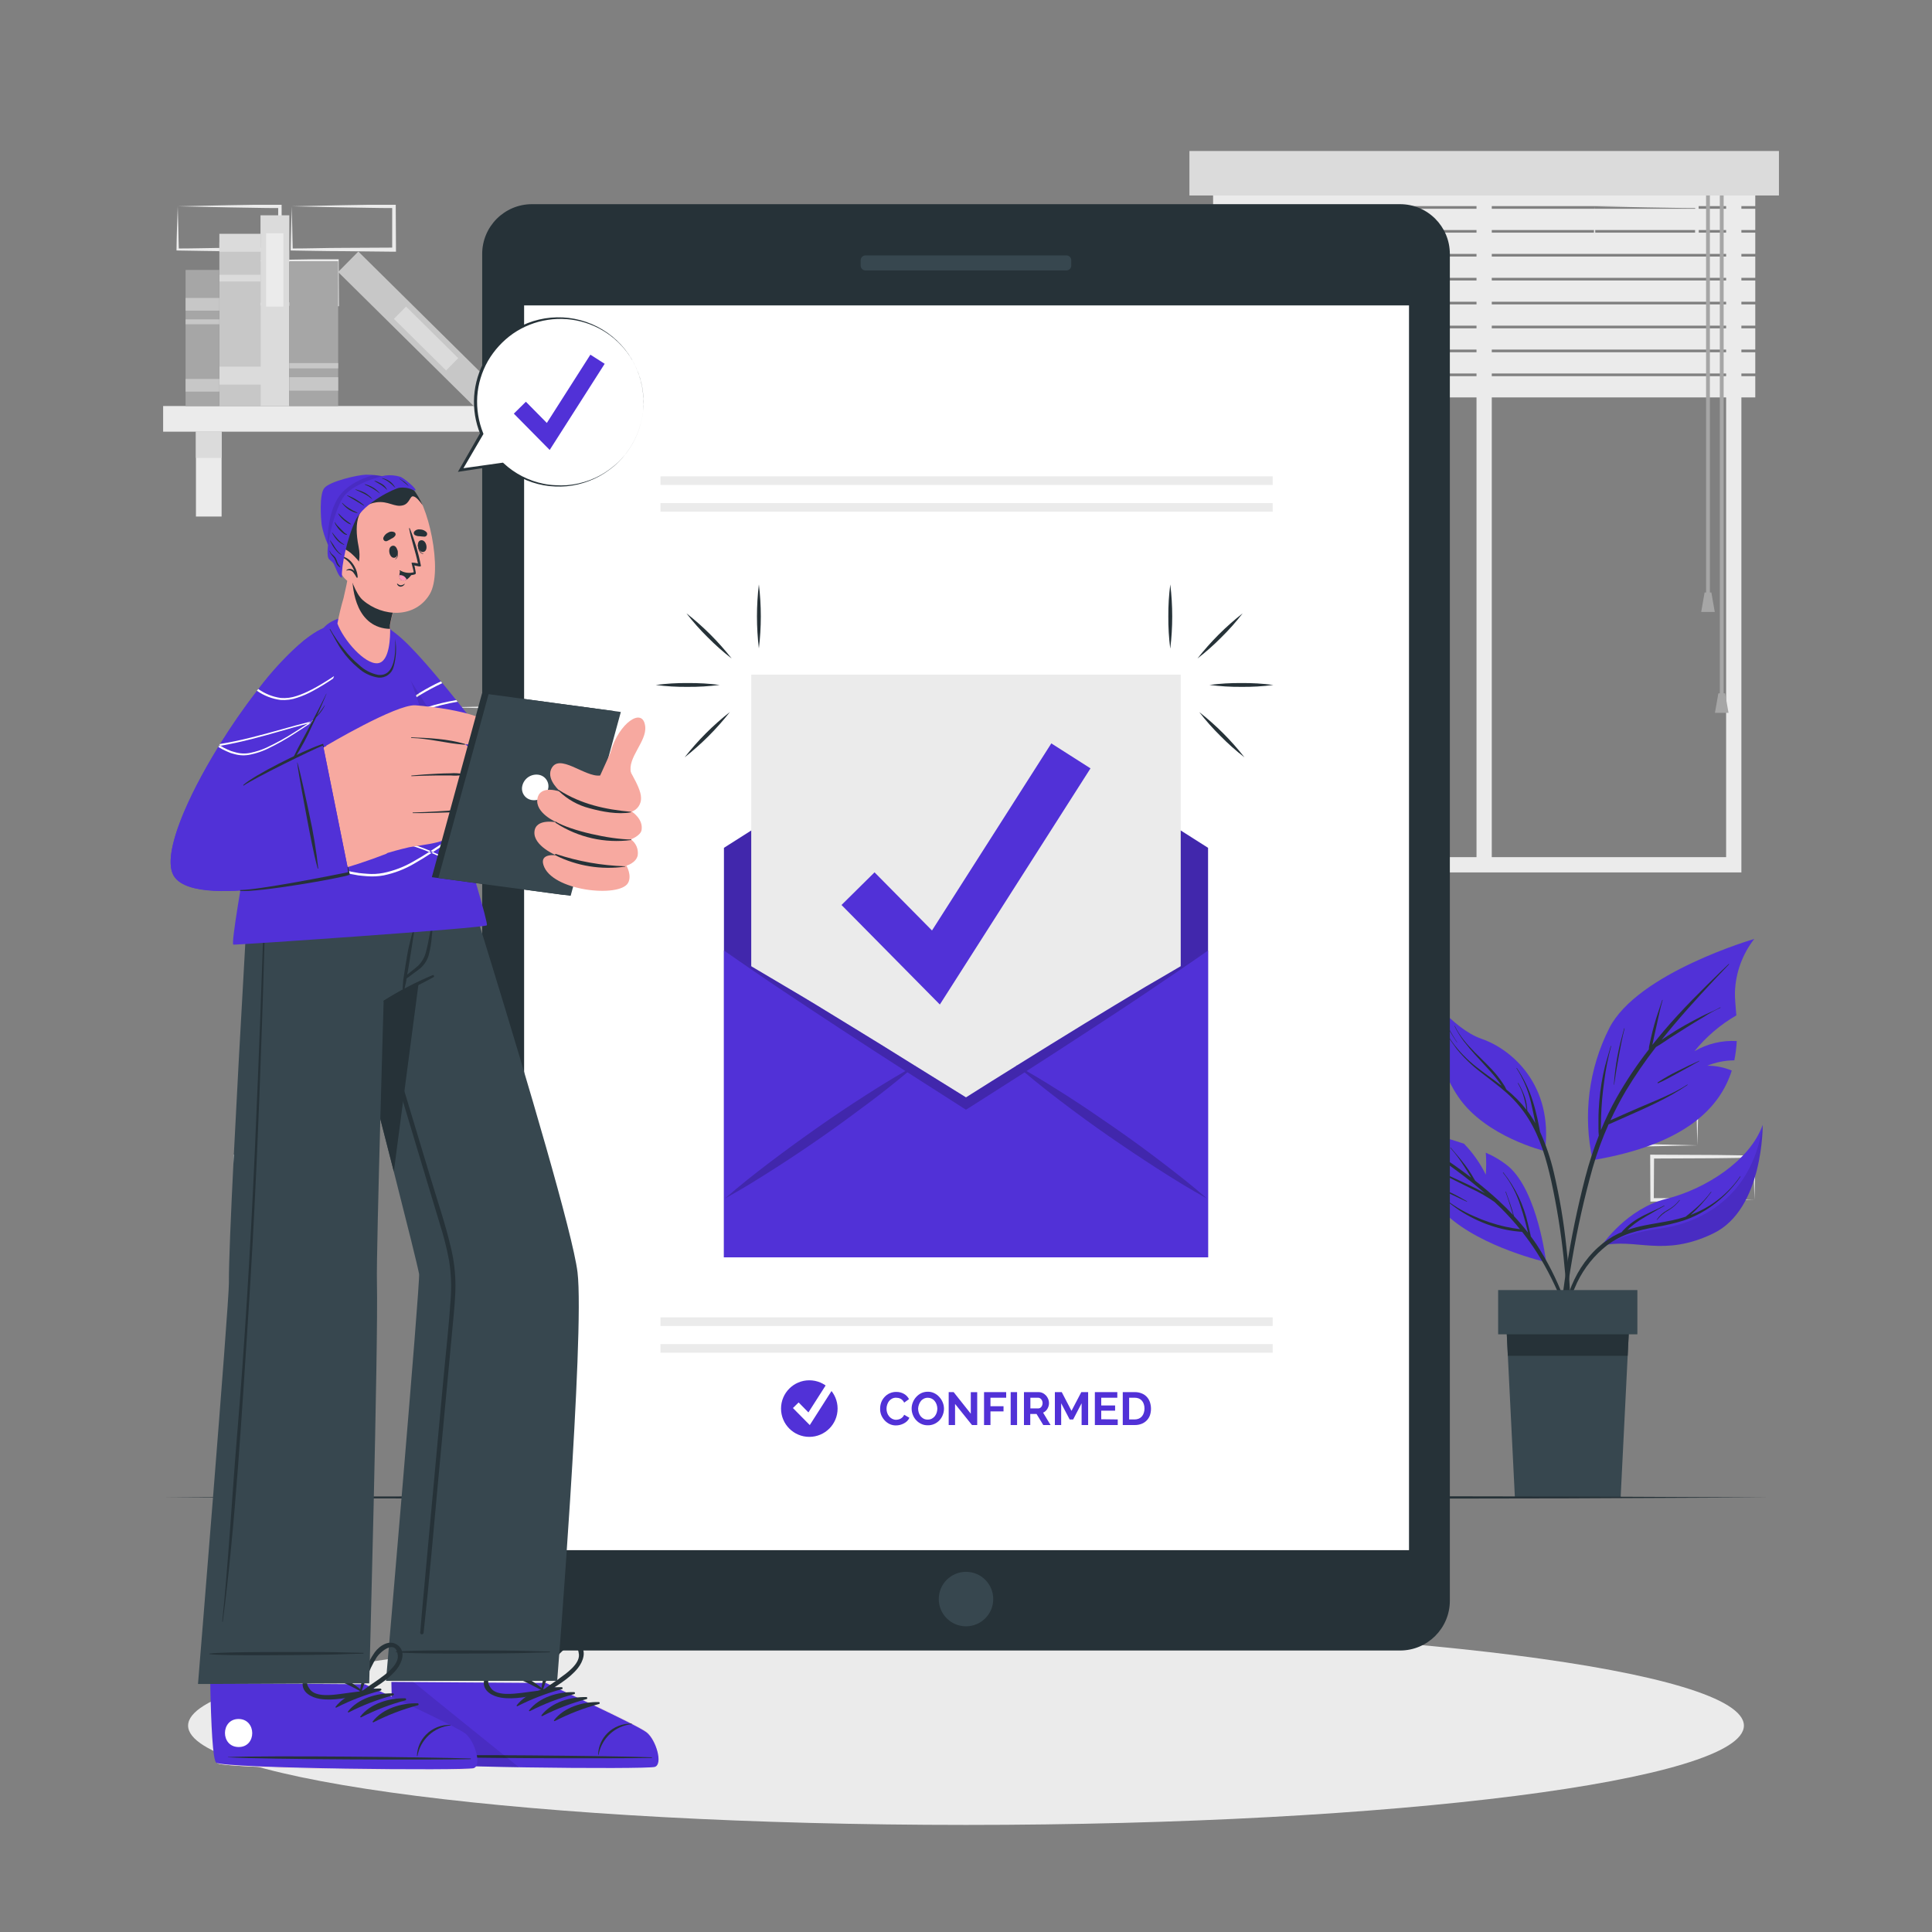 <svg width="827" height="827" viewBox="0 0 827 827" fill="none" xmlns="http://www.w3.org/2000/svg">
<rect x="0" y="0" width="827" height="827" fill="#808080" stroke="none"/>
<path d="M100.447 111.645L122.148 111.182L133.163 111C136.852 111 140.54 111 144.245 111H144.973V111.744L145.072 130.252V131.079H144.245L122.396 130.881C115.085 130.881 107.791 130.699 100.497 130.6H100.034V130.153C100.034 127.01 100.182 123.901 100.249 120.808L100.447 111.645ZM100.447 111.645L100.679 121.006C100.679 124.083 100.861 127.126 100.894 130.153L100.447 129.706C107.741 129.706 115.035 129.442 122.346 129.442L144.245 129.326L143.418 130.153L143.501 111.645L144.245 112.389C140.623 112.389 137.034 112.389 133.411 112.29L122.528 112.108L100.447 111.645Z" fill="#EBEBEB"/>
<path d="M124.876 88.307L146.577 87.844L157.593 87.662C161.281 87.662 164.986 87.662 168.674 87.662H169.402V88.406L169.501 106.914V107.741H168.707L146.775 107.51C139.465 107.51 132.171 107.328 124.876 107.229H124.413V106.782C124.413 103.639 124.562 100.53 124.628 97.437L124.876 88.307ZM124.876 88.307L125.108 97.668C125.108 100.745 125.29 103.788 125.323 106.815L124.876 106.368C132.171 106.368 139.465 106.104 146.775 106.104L168.707 105.988L167.88 106.815V88.307L168.625 89.051C165.019 89.051 161.413 89.051 157.791 88.952L146.908 88.77L124.876 88.307Z" fill="#EBEBEB"/>
<path d="M167.351 326.101L189.052 325.64L200.068 325.457C203.756 325.374 207.461 325.457 211.149 325.357H211.877V326.101L211.976 344.611V345.438H211.149L189.25 345.323C181.94 345.323 174.646 345.14 167.351 345.057H166.888V344.611C166.888 341.468 167.037 338.34 167.103 335.248L167.351 326.101ZM167.351 326.101L167.583 335.446C167.583 338.524 167.765 341.584 167.798 344.611L167.351 344.147C174.646 344.147 181.94 343.881 189.25 343.881L211.149 343.784L210.322 344.611V326.101L211.067 326.83C207.444 326.83 203.855 326.83 200.233 326.83L189.35 326.647L167.351 326.101Z" fill="#EBEBEB"/>
<path d="M191.864 302.765L213.564 302.301L224.58 302.118C228.269 302.118 231.974 302.118 235.662 302.02H236.39V302.765L236.489 321.272V322.099H235.662L213.763 321.984C206.452 321.984 199.158 321.8 191.864 321.718H191.401V321.272C191.401 318.129 191.55 315.004 191.632 311.912L191.864 302.765ZM191.864 302.765L192.096 312.11C192.096 315.184 192.277 318.244 192.311 321.272L191.864 320.876C199.158 320.793 206.452 320.628 213.763 320.61L235.662 320.513L234.835 321.34V302.83L235.579 303.559C231.974 303.559 228.368 303.559 224.746 303.477L213.862 303.293L191.864 302.765Z" fill="#EBEBEB"/>
<path d="M76.083 88.307L97.8 87.844L108.733 87.662C112.405 87.662 116.11 87.662 119.799 87.662H120.543V88.406L120.626 106.914V107.741H119.782L97.9 107.51C90.606 107.51 83.311 107.328 76.001 107.229H75.554V106.782C75.554 103.639 75.703 100.53 75.769 97.437L76.083 88.307ZM76.083 88.307L76.332 97.668C76.332 100.745 76.513 103.788 76.546 106.815L76.083 106.368C83.394 106.368 90.688 106.104 97.982 106.104L119.881 105.988L119.054 106.815L119.087 88.307L119.815 89.051C116.209 89.051 112.62 89.051 108.998 88.952L98.115 88.77L76.083 88.307Z" fill="#EBEBEB"/>
<path d="M726.552 490.263L704.852 490.724L693.835 490.925C690.149 490.925 686.46 490.925 682.754 491.008H682.027V490.263L681.927 471.771V470.926H682.754L704.654 471.027C711.964 471.027 719.26 471.207 726.552 471.29H727.016V471.739C727.016 474.863 726.868 477.988 726.8 481.084L726.552 490.263ZM726.552 490.263L726.322 480.918C726.322 477.841 726.139 474.798 726.106 471.771L726.552 472.217C719.26 472.3 711.964 472.483 704.654 472.483L682.754 472.58L683.581 471.771L683.498 490.263L682.754 489.534C686.378 489.534 689.966 489.534 693.587 489.534L704.471 489.732L726.552 490.263Z" fill="#EBEBEB"/>
<path d="M750.999 513.6L729.281 514.063L718.267 514.261C714.578 514.261 710.889 514.261 707.2 514.344H706.456V513.6L706.373 495.092V494.265H707.218L729.116 494.363C736.411 494.363 743.703 494.546 751.016 494.629H751.462V495.06C751.462 498.203 751.312 501.327 751.247 504.42L750.999 513.6ZM750.999 513.6L750.751 504.254C750.751 501.18 750.567 498.135 750.535 495.092L750.999 495.556C743.689 495.639 736.393 495.819 729.101 495.819L707.2 495.919L708.027 495.092L707.912 513.6L707.185 512.873C710.789 512.873 714.38 512.873 718.001 512.956L728.885 513.154L750.999 513.6Z" fill="#EBEBEB"/>
<path d="M144.61 513.6L122.909 514.063L111.893 514.261C108.205 514.261 104.5 514.261 100.812 514.344H100.084V513.6L99.985 495.092V494.265H100.894L122.793 494.363C130.104 494.363 137.398 494.546 144.692 494.629H145.155V495.06C145.155 498.203 145.006 501.327 144.924 504.42L144.61 513.6ZM144.61 513.6L144.378 504.254C144.378 501.18 144.196 498.135 144.163 495.092L144.61 495.556C137.315 495.639 130.021 495.819 122.711 495.819L100.894 495.919L101.721 495.092L101.639 513.6L100.894 512.873C104.5 512.873 108.106 512.873 111.728 512.956L122.611 513.154L144.61 513.6Z" fill="#EBEBEB"/>
<path d="M682.57 88.307L704.288 87.844L715.305 87.662C718.976 87.662 722.68 87.662 726.369 87.662H727.113V88.406L727.196 106.914V107.741H726.369L704.471 107.51C697.176 107.51 689.866 107.328 682.57 107.229H682.124V106.782C682.124 103.639 682.257 100.53 682.34 97.437L682.57 88.307ZM682.57 88.307L682.804 97.668C682.886 100.745 683.002 103.788 683.019 106.815L682.57 106.368C689.866 106.368 697.176 106.104 704.471 106.104L726.369 105.988L725.542 106.815L725.642 88.307L726.369 89.051C722.763 89.051 719.159 89.051 715.553 88.952L704.604 88.77L682.57 88.307Z" fill="#EBEBEB"/>
<path d="M745.408 373.441H525.195V65.912H745.408V373.441ZM531.729 366.907H738.874V72.445H531.729V366.907Z" fill="#EBEBEB"/>
<path d="M638.559 74.148H632.026V370.165H638.559V74.148Z" fill="#EBEBEB"/>
<path d="M751.347 79.127H519.273V88.224H751.347V79.127Z" fill="#EBEBEB"/>
<path d="M751.347 89.366H519.273V98.463H751.347V89.366Z" fill="#EBEBEB"/>
<path d="M751.347 99.587H519.273V108.684H751.347V99.587Z" fill="#EBEBEB"/>
<path d="M751.347 109.826H519.273V118.923H751.347V109.826Z" fill="#EBEBEB"/>
<path d="M751.347 120.064H519.273V129.161H751.347V120.064Z" fill="#EBEBEB"/>
<path d="M751.347 130.302H519.273V139.399H751.347V130.302Z" fill="#EBEBEB"/>
<path d="M751.347 140.541H519.273V149.638H751.347V140.541Z" fill="#EBEBEB"/>
<path d="M751.347 150.779H519.273V159.876H751.347V150.779Z" fill="#EBEBEB"/>
<path d="M751.347 161.017H519.273V170.114H751.347V161.017Z" fill="#EBEBEB"/>
<path d="M731.927 77.275H730.291V254.335H731.927V77.275Z" fill="#A6A6A6"/>
<path d="M734.013 261.944H728.206L729.662 253.608H732.557L734.013 261.944Z" fill="#A6A6A6"/>
<path d="M737.817 77.275H736.178V298.993H737.817V77.275Z" fill="#A6A6A6"/>
<path d="M739.899 305.13H734.092L735.549 296.793H738.443L739.899 305.13Z" fill="#A6A6A6"/>
<path d="M761.484 64.638H509.134V83.676H761.484V64.638Z" fill="#DBDBDB"/>
<path d="M254.782 173.802H69.832V184.785H254.782V173.802Z" fill="#EBEBEB"/>
<path d="M94.857 184.785H83.874V221.107H94.857V184.785Z" fill="#EBEBEB"/>
<path d="M94.857 184.785H83.874V196.016H94.857V184.785Z" fill="#DBDBDB"/>
<path d="M240.74 184.785H229.757V221.107H240.74V184.785Z" fill="#EBEBEB"/>
<path d="M240.74 184.785H229.757V196.016H240.74V184.785Z" fill="#DBDBDB"/>
<path d="M111.529 173.802V103.805H93.897V173.802H111.529Z" fill="#C7C7C7"/>
<path d="M111.529 107.774V100.083H93.897V107.774H111.529Z" fill="#DBDBDB"/>
<path d="M111.529 120.477V117.616H93.897V120.477H111.529Z" fill="#DBDBDB"/>
<path d="M113.728 164.623V156.932H93.914V164.623H113.728Z" fill="#DBDBDB"/>
<path d="M123.835 173.802V92.161H111.513V173.802H123.835Z" fill="#DBDBDB"/>
<path d="M121.32 131.245V99.835H113.927V131.245H121.32Z" fill="#EBEBEB"/>
<path d="M211.45 165.064L153.39 107.668L144.727 116.432L202.788 173.827L211.45 165.064Z" fill="#C7C7C7"/>
<path d="M196.147 153.315L173.809 131.233L168.612 136.491L190.949 158.573L196.147 153.315Z" fill="#DBDBDB"/>
<path d="M144.758 173.819V111.81H123.835V173.819H144.758Z" fill="#A6A6A6"/>
<path d="M144.758 167.236V161.463H123.835V167.236H144.758Z" fill="#C7C7C7"/>
<path d="M144.758 157.675V155.426H123.835V157.675H144.758Z" fill="#C7C7C7"/>
<path d="M93.897 173.835V115.548H79.441V173.835H93.897Z" fill="#A6A6A6"/>
<path d="M93.897 167.633V162.208H79.441V167.633H93.897Z" fill="#C7C7C7"/>
<path d="M93.897 132.965V127.54H79.441V132.965H93.897Z" fill="#C7C7C7"/>
<path d="M93.897 138.803V136.703H79.441V138.803H93.897Z" fill="#C7C7C7"/>
<path d="M746.483 738.659C746.483 762.131 597.392 781.166 413.5 781.166C229.608 781.166 80.516 762.131 80.516 738.659C80.516 715.19 229.608 696.151 413.5 696.151C597.392 696.151 746.483 715.19 746.483 738.659Z" fill="#EBEBEB"/>
<path d="M661.83 540.264C661.83 540.264 634.392 534.044 619.358 520.183C604.321 506.322 595.904 481.497 595.904 481.497C606.333 483.497 616.617 486.199 626.683 489.584C630.461 493.48 633.603 497.946 635.996 502.816C636.232 499.685 636.232 496.537 635.996 493.406C639.51 494.921 642.801 496.912 645.772 499.328C658.292 510.176 661.83 540.264 661.83 540.264Z" fill="#5131D7"/>
<path d="M613.04 493.554C609.301 490.972 605.497 488.476 601.775 485.863C601.545 485.715 601.775 485.349 601.991 485.499C609.071 489.717 616.032 494.233 622.781 498.962C625.129 500.616 627.445 502.32 629.728 504.074L629.249 503.262C628.422 501.889 627.596 500.533 626.686 499.177C624.967 496.427 623.017 493.825 620.861 491.403C620.779 491.321 620.861 491.188 620.994 491.27C623.13 493.737 625.262 496.232 627.214 498.796C628.139 500.037 629.001 501.327 629.828 502.633C630.257 503.33 630.67 504.006 631.051 504.718L631.465 505.412C635.021 508.209 638.476 511.119 641.77 514.178C643.808 516.075 645.778 518.039 647.674 520.068C646.599 516.76 645.671 513.452 644.449 510.144C644.449 510.029 644.596 509.978 644.632 510.144C645.822 513.567 647.127 517.023 648.055 520.546C650.155 522.812 652.172 525.163 654.06 527.626L653.959 527.18C653.646 525.872 653.33 524.584 652.984 523.308C652.323 520.827 651.578 518.346 650.751 515.915C649.168 510.864 646.667 506.148 643.373 502.007C643.291 501.906 643.373 501.773 643.506 501.874C648.646 508.289 652.246 515.797 654.024 523.822C654.322 524.98 654.588 526.155 654.851 527.328C655.002 527.957 655.167 528.586 655.265 529.23C656.092 530.355 656.919 531.48 657.698 532.638C662.356 539.798 666.237 547.433 669.276 555.413C672.723 564.365 675.683 573.498 678.14 582.769C678.131 582.799 678.11 582.825 678.087 582.843C678.06 582.861 678.031 582.87 678.001 582.87C677.969 582.87 677.939 582.861 677.913 582.843C677.889 582.825 677.868 582.799 677.859 582.769C672.484 566.711 667.008 550.419 657.814 536.079C655.873 533.046 653.782 530.116 651.543 527.295C646.998 527.003 642.511 526.114 638.196 524.649C633.491 523.054 629.001 520.883 624.831 518.18C622.456 516.577 620.164 514.849 617.967 513.006C617.952 513 617.94 512.991 617.928 512.979C617.92 512.967 617.911 512.956 617.905 512.938C617.902 512.923 617.902 512.908 617.905 512.894C617.908 512.876 617.914 512.864 617.923 512.849C617.931 512.837 617.946 512.829 617.961 512.823C617.973 512.814 617.991 512.811 618.005 512.811C618.02 512.814 618.035 512.817 618.05 512.826C618.064 512.832 618.076 512.843 618.085 512.855C621.919 515.951 626.151 518.517 630.67 520.481C635.106 522.516 639.746 524.07 644.514 525.113C646.534 525.559 648.601 525.889 650.651 526.17C648.114 523.042 645.414 520.05 642.564 517.206C641.637 516.278 640.677 515.386 639.717 514.494C636.521 512.256 633.128 510.315 629.58 508.688C625.079 506.505 620.649 504.204 616.198 501.939C613.684 500.666 611.236 499.36 608.672 498.12C608.557 498.12 608.672 497.919 608.772 497.969C613.271 500.152 617.852 502.187 622.4 504.272C626.949 506.354 631.033 508.209 635.136 510.507L635.665 510.82C631.943 507.512 628.092 504.502 624.087 501.525C620.483 498.846 616.794 496.2 613.04 493.554Z" fill="#263238"/>
<path d="M614.609 507.778C616.842 508.753 619.107 509.615 621.325 510.655C623.54 511.697 625.741 512.956 627.941 514.229C627.95 514.235 627.959 514.24 627.965 514.249C627.974 514.258 627.979 514.27 627.982 514.279C627.985 514.291 627.985 514.302 627.982 514.314C627.982 514.323 627.98 514.335 627.974 514.344C627.968 514.356 627.962 514.361 627.953 514.37C627.944 514.376 627.932 514.382 627.923 514.385C627.912 514.388 627.9 514.388 627.891 514.388C627.879 514.385 627.867 514.382 627.858 514.376C625.676 513.337 623.458 512.359 621.242 511.269C619.024 510.176 616.827 508.953 614.544 507.961C614.443 507.778 614.493 507.663 614.609 507.778Z" fill="#263238"/>
<path d="M750.916 401.922C745.821 408.455 742.927 416.433 742.646 424.715C742.563 427.178 742.944 430.619 743.243 434.639C736.39 438.614 730.321 443.804 725.329 449.953C730.808 446.772 737.099 445.266 743.423 445.62C743.281 448.399 742.935 451.164 742.383 453.89C738.411 453.902 734.479 454.685 730.805 456.191C734.406 456.152 737.976 456.861 741.29 458.273C736.328 473.838 721.874 489.832 681.746 496.613C677.496 477.525 680.01 457.552 688.858 440.112C700.915 416.412 750.916 401.922 750.916 401.922Z" fill="#5131D7"/>
<path d="M667.885 563.172C668.579 556.556 669.448 549.94 670.481 543.324C672.513 530.095 675.213 516.978 678.571 504.024C680.148 497.943 682.086 491.962 684.375 486.111C684.26 485.044 684.212 483.975 684.227 482.903C684.227 481.612 684.227 480.322 684.227 479.031C684.227 476.467 684.375 473.903 684.591 471.34C684.998 466.26 685.822 461.221 687.057 456.274C687.801 453.412 688.711 450.6 689.488 447.77C689.494 447.753 689.508 447.738 689.523 447.729C689.541 447.717 689.558 447.711 689.579 447.711C689.597 447.711 689.618 447.717 689.632 447.729C689.65 447.738 689.662 447.753 689.668 447.77C688.33 452.709 687.334 457.733 686.691 462.807C685.982 467.801 685.533 472.831 685.353 477.873C685.353 479.247 685.27 480.638 685.27 482.008C685.27 482.605 685.27 483.201 685.27 483.78C687.246 478.984 689.505 474.311 692.034 469.786C696.115 462.612 700.708 455.739 705.779 449.226C705.788 448.464 705.901 447.708 706.11 446.979C706.29 446.084 706.491 445.192 706.689 444.282C707.103 442.463 707.566 440.626 708.063 438.824C709.055 435.185 710.378 431.662 711.518 428.073C711.527 428.055 711.539 428.04 711.554 428.029C711.571 428.02 711.589 428.014 711.61 428.014C711.628 428.014 711.648 428.02 711.663 428.029C711.681 428.04 711.693 428.055 711.701 428.073C710.641 431.629 709.929 435.318 709.12 438.939C708.706 440.726 708.325 442.513 707.93 444.315C707.732 445.207 707.531 446.102 707.351 446.993C707.351 446.993 707.351 447.144 707.351 447.209C708.972 445.159 710.626 443.139 712.313 441.154C719.971 432.158 728.371 423.855 736.842 415.635C737.882 414.608 738.942 413.633 740 412.623C740 412.623 740.215 412.623 740.132 412.773C732.046 421.209 724.089 429.727 716.545 438.659C714.744 440.791 712.989 442.941 711.252 445.109L713.999 443.29C716.333 441.769 718.695 440.28 721.129 438.921C723.56 437.566 726.091 436.21 728.522 434.97C730.953 433.729 733.847 432.654 736.346 431.216C736.443 431.216 736.544 431.331 736.429 431.381C733.892 432.551 731.44 433.906 729.101 435.433C726.652 436.889 724.222 438.343 721.823 439.867C719.425 441.388 717.092 442.844 714.744 444.365C712.791 445.638 710.874 447.026 708.839 448.184C704.185 454.168 699.887 460.42 695.971 466.909C693.552 471 691.342 475.212 689.355 479.527L690.793 478.901L694.482 477.247C696.83 476.204 699.214 475.179 701.577 474.152C706.078 472.185 710.659 470.398 715.074 468.247C717.564 467.075 719.974 465.737 722.287 464.245C722.384 464.245 722.467 464.245 722.37 464.411C714.1 470.085 704.902 474.069 695.805 478.106L691.853 479.858C690.761 480.339 689.668 480.868 688.545 481.299C685.843 487.333 683.572 493.551 681.746 499.907C678.161 512.69 675.245 525.653 673.013 538.74C670.715 551.857 669.158 565.057 667.953 578.321C667.802 579.975 667.655 581.629 667.457 583.283C667.433 583.407 667.371 583.516 667.274 583.596C667.179 583.676 667.058 583.72 666.934 583.72C666.81 583.72 666.692 583.676 666.594 583.596C666.5 583.516 666.435 583.407 666.414 583.283C666.562 576.602 667.173 569.871 667.885 563.172Z" fill="#263238"/>
<path d="M692.314 452.286C693.041 448.202 694.134 444.214 695.226 440.212C695.226 440.097 695.439 440.212 695.407 440.212C694.399 444.132 693.67 448.134 692.926 452.103C692.181 456.073 691.52 460.243 690.941 464.328C690.941 464.328 690.826 464.411 690.826 464.328C691.091 460.288 691.591 456.268 692.314 452.286Z" fill="#263238"/>
<path d="M709.566 463.35C712.36 461.501 715.278 459.844 718.3 458.388C719.753 457.644 721.241 456.917 722.715 456.206C724.186 455.494 725.84 454.85 727.361 454.088C727.462 454.088 727.544 454.188 727.361 454.239C725.89 454.983 724.502 455.893 723.061 456.652L718.595 459.1C715.668 460.671 712.774 462.408 709.699 463.699C709.663 463.69 709.631 463.672 709.604 463.646C709.578 463.622 709.557 463.593 709.545 463.557C709.531 463.525 709.528 463.489 709.531 463.454C709.534 463.415 709.545 463.383 709.566 463.35Z" fill="#263238"/>
<path opacity="0.1" d="M661.337 492.727C661.337 492.727 635.948 486.657 624.287 469.571C613.155 453.311 609.549 425.574 609.269 423.126C609.715 425.376 614.957 449.59 632.241 460.905C645.491 469.603 658.292 476.715 661.337 492.727Z" fill="#263238"/>
<path d="M661.337 492.727C661.337 492.727 635.948 486.657 624.288 469.571C613.156 453.311 609.549 425.574 609.269 423.126C609.26 423.073 609.26 423.016 609.269 422.96C609.269 422.96 621.44 440.28 634.244 444.696C647.045 449.111 665.008 464.428 661.337 492.727Z" fill="#5131D7"/>
<path d="M613.734 432.554C616.012 437.22 618.637 441.71 621.591 445.983C624.547 450.039 628.062 453.66 632.026 456.734C635.484 459.481 639.123 461.962 642.611 464.641V464.508C641.95 463.551 641.256 462.591 640.529 461.682C639.073 459.812 637.484 458.058 635.88 456.321C632.738 452.898 629.512 449.539 626.683 445.836C625.106 443.774 623.744 441.556 622.616 439.22C622.616 439.105 622.731 439.054 622.781 439.22C626.898 447.803 635.136 453.296 640.975 460.539C641.805 461.569 642.582 462.642 643.306 463.749C643.89 464.553 644.384 465.418 644.779 466.328C647.996 468.909 650.902 471.851 653.445 475.094C653.224 473.419 652.881 471.759 652.42 470.132C651.832 467.869 650.926 465.704 649.724 463.699C649.724 463.599 649.824 463.483 649.889 463.599C651.115 465.61 652.107 467.751 652.851 469.984C653.386 471.762 653.699 473.602 653.776 475.46C655.034 477.167 656.183 478.951 657.217 480.8C657.102 480.257 657.001 479.71 656.904 479.146C656.39 476.618 655.843 474.087 655.25 471.588C654.051 466.505 651.986 461.664 649.145 457.281C649.062 457.183 649.145 457.083 649.295 457.183C652.208 461.498 654.485 466.212 656.059 471.174C656.868 473.673 657.515 476.136 658.094 478.768C658.375 480.009 658.623 481.264 658.853 482.522C658.986 483.166 659.119 483.845 659.234 484.507C661.748 490.039 663.709 495.807 665.088 501.723C667.578 512.3 669.386 523.021 670.499 533.829C671.81 545.144 672.395 556.53 672.251 567.919C672.251 569.357 672.135 570.778 672.07 572.201C672.07 572.565 671.491 572.633 671.474 572.201C671.226 566.56 671.078 560.922 670.747 555.298C670.416 549.674 669.92 544.051 669.324 538.427C668.166 527.393 666.397 516.432 664.031 505.595C661.963 496.315 659.302 486.97 654.222 478.833C651.7 474.784 648.616 471.112 645.06 467.934C641.504 464.742 637.617 461.944 633.863 458.985C630.059 456.091 626.606 452.759 623.576 449.061C620.474 444.958 617.772 440.572 615.504 435.962L613.684 432.521C613.519 432.554 613.634 432.456 613.734 432.554Z" fill="#263238"/>
<path d="M618.118 436.293C619.786 439.719 621.677 443.033 623.774 446.217C623.774 446.217 623.774 446.364 623.658 446.217C621.476 443.074 619.562 439.754 617.934 436.293C617.884 436.242 618.067 436.177 618.118 436.293Z" fill="#263238"/>
<path d="M754.522 481.497C754.522 481.497 754.936 517.587 733.351 527.989C711.766 538.395 700.271 529.744 685.55 533.235C686.112 532.372 696.582 517.321 713.222 513.186C730.356 508.903 749.262 496.531 754.522 481.497Z" fill="#5131D7"/>
<path opacity="0.1" d="M754.522 481.497C754.522 481.497 754.936 517.587 733.351 527.989C711.766 538.395 700.271 529.744 685.55 533.235C693.298 529.537 701.583 527.086 710.095 525.972C723.708 524.318 749.693 515.469 754.522 481.497Z" fill="black"/>
<path d="M684.127 533.879C686.691 531.531 689.582 529.569 692.713 528.057C693.159 527.842 693.637 527.659 694.119 527.461C694.337 527.171 694.574 526.894 694.828 526.634C695.489 525.954 696.151 525.31 696.863 524.699C698.221 523.532 699.677 522.487 701.213 521.571C704.787 519.471 708.707 518 712.36 516.048C712.46 516.048 712.561 516.148 712.443 516.213C710.641 517.141 708.887 518.18 707.135 519.208C705.381 520.233 703.677 521.158 702.008 522.233C700.513 523.199 699.087 524.265 697.74 525.426C697.359 525.756 696.996 526.12 696.632 526.486C699.019 525.683 701.455 525.036 703.925 524.548C707.879 523.757 711.864 523.193 715.819 522.351C717.75 521.937 719.661 521.423 721.54 520.812C723.327 519.356 725.114 517.932 726.818 516.361C728.868 514.48 730.734 512.409 732.391 510.176C732.391 510.094 732.622 510.176 732.539 510.277C729.925 513.818 726.965 517.091 723.708 520.05C724.635 519.687 725.545 519.306 726.454 518.892C733.868 515.572 740.23 510.28 744.846 503.593C744.846 503.495 745.077 503.593 745.012 503.693C741.086 509.432 736.018 514.297 730.126 517.983C727.178 519.826 724.024 521.317 720.73 522.434C716.906 523.618 713.004 524.54 709.052 525.195C705.183 525.821 701.364 526.728 697.625 527.907C694.181 529.073 690.944 530.777 688.032 532.951C682.538 537.222 678.11 542.707 675.098 548.98C671.229 557.33 668.819 566.279 667.968 575.444C667.968 575.822 667.339 575.822 667.357 575.444C668.364 560.192 672.434 544.396 684.127 533.879Z" fill="#263238"/>
<path d="M709.17 522.103C710.296 520.419 711.817 519.037 713.604 518.083C715.647 517.014 717.446 515.525 718.879 513.715C718.879 513.617 719.109 513.715 719.026 513.815C717.733 515.463 716.158 516.875 714.38 517.983C712.422 519.025 710.694 520.455 709.303 522.186C709.235 522.268 709.102 522.186 709.17 522.103Z" fill="#263238"/>
<path d="M697.707 560.508L696.73 580.356L693.72 640.975H648.451L645.441 580.356L644.463 560.508H697.707Z" fill="#37474F"/>
<path d="M697.707 560.508L696.73 580.356H645.441L644.463 560.508H697.707Z" fill="#263238"/>
<path d="M700.882 552.22H641.288V571.159H700.882V552.22Z" fill="#37474F"/>
<path d="M69.832 640.975L155.74 640.576L241.666 640.429L413.5 640.148L585.333 640.429L671.258 640.576L757.169 640.975L671.258 641.389L585.333 641.536L413.5 641.802L241.666 641.522L155.74 641.389L69.832 640.975Z" fill="#263238"/>
<path d="M620.613 685.187V108.717C620.613 96.942 611.067 87.397 599.294 87.397H227.722C215.947 87.397 206.402 96.942 206.402 108.717V685.187C206.402 696.96 215.947 706.506 227.722 706.506H599.294C611.067 706.506 620.613 696.96 620.613 685.187Z" fill="#263238"/>
<path d="M603.131 130.732H224.349V663.552H603.131V130.732Z" fill="white"/>
<path d="M458.554 113.696V111.397C458.554 110.255 457.629 109.329 456.486 109.329H370.478C369.338 109.329 368.411 110.255 368.411 111.397V113.696C368.411 114.838 369.338 115.763 370.478 115.763H456.486C457.629 115.763 458.554 114.838 458.554 113.696Z" fill="#37474F"/>
<path d="M413.5 696.151C419.939 696.151 425.161 690.932 425.161 684.49C425.161 678.051 419.939 672.829 413.5 672.829C407.058 672.829 401.839 678.051 401.839 684.49C401.839 690.932 407.058 696.151 413.5 696.151Z" fill="#37474F"/>
<path d="M544.777 203.905H282.718V207.593H544.777V203.905Z" fill="#EBEBEB"/>
<path d="M544.777 215.351H282.718V219.039H544.777V215.351Z" fill="#EBEBEB"/>
<path d="M544.777 563.899H282.718V567.585H544.777V563.899Z" fill="#EBEBEB"/>
<path d="M544.777 575.344H282.718V579.033H544.777V575.344Z" fill="#EBEBEB"/>
<path d="M346.43 615.058C353.117 615.058 358.537 609.635 358.537 602.948C358.537 596.261 353.117 590.841 346.43 590.841C339.743 590.841 334.324 596.261 334.324 602.948C334.324 609.635 339.743 615.058 346.43 615.058Z" fill="#5131D7"/>
<path d="M346.628 610.013L339.416 602.718L341.849 600.319L346.049 604.587L354.815 590.859L357.677 592.693L346.628 610.013Z" fill="white"/>
<path d="M376.749 602.85C376.755 601.979 376.911 601.12 377.209 600.302C377.517 599.469 377.983 598.707 378.583 598.054C379.221 597.33 380.009 596.757 380.893 596.37C381.776 595.986 382.733 595.797 383.695 595.821C384.853 595.8 385.999 596.099 387.004 596.68C387.901 597.2 388.631 597.971 389.104 598.896L387.036 600.402C386.871 600.027 386.64 599.687 386.357 599.392C386.109 599.138 385.822 598.922 385.515 598.748C385.211 598.591 384.886 598.476 384.555 598.399C384.233 598.334 383.905 598.302 383.577 598.302C382.957 598.284 382.343 598.426 381.793 598.715C381.294 598.975 380.86 599.342 380.517 599.791C380.178 600.242 379.921 600.751 379.758 601.294C379.383 602.422 379.383 603.639 379.758 604.767C379.942 605.323 380.228 605.839 380.6 606.288C380.966 606.723 381.409 607.08 381.909 607.349C382.42 607.609 382.987 607.748 383.563 607.745C383.896 607.739 384.23 607.694 384.555 607.612C384.895 607.541 385.225 607.42 385.53 607.248C385.846 607.068 386.135 606.844 386.389 606.587C386.661 606.297 386.879 605.961 387.036 605.594L389.269 606.885C389.047 607.414 388.72 607.892 388.309 608.291C387.893 608.696 387.42 609.035 386.903 609.301C385.852 609.865 384.673 610.161 383.48 610.161C382.523 610.166 381.578 609.954 380.718 609.531C379.9 609.124 379.171 608.563 378.568 607.877C377.966 607.195 377.49 606.41 377.162 605.562C376.846 604.693 376.707 603.772 376.749 602.85Z" fill="#5131D7"/>
<path d="M397.093 610.096C396.121 610.11 395.158 609.901 394.281 609.481C392.636 608.687 391.363 607.29 390.725 605.58C390.397 604.741 390.229 603.849 390.229 602.948C390.226 602.023 390.406 601.108 390.757 600.254C391.094 599.41 391.582 598.636 392.196 597.971C392.816 597.283 393.563 596.722 394.396 596.317C395.265 595.927 396.207 595.729 397.158 595.738C398.121 595.721 399.075 595.936 399.937 596.367C400.761 596.766 401.5 597.33 402.102 598.021C402.737 598.716 403.236 599.522 403.576 600.402C403.901 601.235 404.069 602.121 404.072 603.016C404.072 603.94 403.892 604.856 403.543 605.713C403.219 606.551 402.734 607.319 402.12 607.978C401.5 608.634 400.758 609.162 399.937 609.531C399.042 609.933 398.071 610.125 397.093 610.096ZM393.005 602.948C393.008 603.55 393.103 604.147 393.289 604.72C393.463 605.264 393.732 605.772 394.08 606.224C394.441 606.655 394.878 607.015 395.371 607.284C395.911 607.547 396.508 607.68 397.108 607.662C397.722 607.674 398.327 607.538 398.877 607.266C399.376 606.997 399.813 606.631 400.168 606.191C400.516 605.733 400.785 605.216 400.962 604.67C401.125 604.132 401.216 603.577 401.228 603.016C401.228 602.413 401.127 601.814 400.93 601.247C400.752 600.697 400.478 600.189 400.117 599.74C399.775 599.297 399.335 598.94 398.83 598.698C398.316 598.444 397.749 598.314 397.176 598.317C396.567 598.305 395.965 598.444 395.421 598.716C394.913 598.967 394.47 599.333 394.13 599.791C393.779 600.242 393.51 600.751 393.336 601.294C393.144 601.826 393.032 602.384 393.005 602.948Z" fill="#5131D7"/>
<path d="M408.819 600.963V609.995H406.089V595.904H408.207L415.55 605.148V595.918H418.297V609.995H416.064L408.819 600.963Z" fill="#5131D7"/>
<path d="M421.224 609.995V595.904H430.702V598.302H423.97V601.941H429.562V604.156H423.97V609.995H421.224Z" fill="#5131D7"/>
<path d="M432.621 609.995V595.904H435.365V609.995H432.621Z" fill="#5131D7"/>
<path d="M438.31 609.995V595.904H444.545C445.168 595.898 445.785 596.034 446.347 596.3C446.881 596.571 447.363 596.938 447.77 597.375C448.16 597.824 448.473 598.332 448.698 598.881C448.91 599.404 449.023 599.968 449.028 600.535C449.043 601.415 448.807 602.28 448.349 603.031C447.927 603.766 447.277 604.348 446.497 604.685L449.705 609.995H446.58L443.703 605.264H441.007V609.995H438.31ZM441.057 602.865H444.495C444.74 602.871 444.982 602.809 445.192 602.685C445.41 602.567 445.602 602.402 445.753 602.204C445.924 601.988 446.054 601.74 446.134 601.477C446.234 601.191 446.285 600.886 446.282 600.582C446.279 600.272 446.223 599.965 446.116 599.673C446.019 599.407 445.874 599.159 445.685 598.946C445.514 598.751 445.307 598.589 445.074 598.467C444.855 598.355 444.61 598.299 444.365 598.302H441.057V602.865Z" fill="#5131D7"/>
<path d="M462.987 609.995V600.668L459.366 607.615H457.877L454.239 600.668V609.995H451.542V595.904H454.487L458.654 603.926L462.854 595.904H465.781V609.995H462.987Z" fill="#5131D7"/>
<path d="M478.452 607.597V609.995H468.661V595.904H478.269V598.302H471.39V601.61H477.327V603.843H471.39V607.514L478.452 607.597Z" fill="#5131D7"/>
<path d="M480.602 609.995V595.904H485.715C486.752 595.877 487.782 596.069 488.739 596.465C489.569 596.799 490.316 597.313 490.925 597.971C491.51 598.615 491.956 599.377 492.23 600.204C492.836 602.035 492.836 604.011 492.23 605.842C491.929 606.672 491.451 607.426 490.83 608.052C490.213 608.681 489.466 609.168 488.642 609.481C487.723 609.836 486.746 610.01 485.762 609.995H480.602ZM489.897 602.933C489.912 602.298 489.817 601.666 489.616 601.064C489.454 600.52 489.179 600.018 488.807 599.59C488.45 599.176 488.004 598.848 487.499 598.633C486.932 598.405 486.326 598.293 485.715 598.302H483.331V607.597H485.715C486.332 607.603 486.946 607.479 487.516 607.234C488.019 607.009 488.468 606.675 488.822 606.256C489.185 605.819 489.454 605.311 489.616 604.767C489.814 604.177 489.909 603.556 489.897 602.933Z" fill="#5131D7"/>
<path d="M517.108 538.212H309.895V362.92L413.485 297.123L517.108 362.92V538.212Z" fill="#5131D7"/>
<path opacity="0.2" d="M517.108 538.212H309.895V362.92L413.485 297.123L517.108 362.92V538.212Z" fill="black"/>
<path d="M505.412 288.788H321.57V524.797H505.412V288.788Z" fill="#EBEBEB"/>
<path d="M402.303 429.99L360.209 387.382L374.35 373.405L398.945 398.298L450.021 318.212L466.791 328.898L402.303 429.99Z" fill="#5131D7"/>
<path d="M517.108 406.884V538.212H309.895V406.884C318.794 411.846 327.542 417.204 336.359 422.367C345.175 427.526 353.906 432.884 362.625 438.245C372.333 444.149 382.042 450.169 391.717 456.223L392.031 456.04C391.933 456.04 391.865 456.206 391.782 456.256C399.019 460.722 406.255 465.214 413.5 469.736C420.713 465.187 427.973 460.606 435.218 456.123C435.135 456.123 435.07 455.975 434.97 455.907C435.067 455.975 435.173 456.031 435.283 456.073C444.956 450.042 454.652 444.043 464.378 438.08C473.1 432.751 481.843 427.47 490.609 422.234C499.508 417.121 508.209 411.846 517.108 406.884Z" fill="#5131D7"/>
<g opacity="0.2">
<path d="M517.108 406.884C508.738 412.756 500.22 418.462 491.784 424.186C483.349 429.907 474.766 435.498 466.198 441.104C457.266 446.961 448.317 452.762 439.353 458.507L438.543 459.068L414.676 474.284L413.485 474.996L412.327 474.284L388.492 459.035L387.647 458.507C378.663 452.75 369.702 446.937 360.77 441.072C352.237 435.498 343.719 429.842 335.216 424.186C326.715 418.527 318.262 412.673 309.895 406.884C318.794 411.846 327.542 417.204 336.359 422.367C345.175 427.526 353.906 432.884 362.625 438.245C372.333 444.149 382.042 450.169 391.717 456.223C398.995 460.71 406.255 465.214 413.5 469.736C420.713 465.187 427.973 460.607 435.218 456.123C444.888 450.092 454.587 444.093 464.31 438.127C473.035 432.802 481.778 427.521 490.544 422.284C499.508 417.121 508.209 411.846 517.108 406.884Z" fill="black"/>
<path d="M391.998 455.958C391.901 455.958 391.833 456.123 391.75 456.173L388.442 458.953C383.25 463.336 377.924 467.536 372.516 471.62C365.9 476.582 359.166 481.544 352.385 486.276C345.603 491.008 338.724 495.639 331.71 500.119C324.698 504.603 317.651 508.986 310.341 513.006C316.626 507.497 323.159 502.352 329.76 497.358C336.359 492.363 343.14 487.434 349.889 482.687C356.638 477.941 363.585 473.292 370.579 468.809C376.155 465.238 381.826 461.714 387.6 458.424C388.938 457.644 390.279 456.9 391.652 456.141L391.998 455.958Z" fill="black"/>
<path d="M516.612 513.006C509.302 508.986 502.205 504.603 495.243 500.119C488.279 495.639 481.317 490.972 474.536 486.276C467.754 481.58 461.005 476.65 454.404 471.62C449.029 467.536 443.703 463.35 438.543 458.985L435.235 456.173C435.153 456.173 435.088 456.026 434.987 455.958C435.085 456.026 435.191 456.082 435.3 456.123C436.674 456.9 438.015 457.644 439.353 458.424C445.127 461.732 450.765 465.238 456.374 468.809C463.371 473.292 470.218 477.956 477.031 482.687C483.845 487.416 490.562 492.313 497.16 497.358C503.761 502.402 510.327 507.497 516.612 513.006Z" fill="black"/>
</g>
<path d="M324.846 277.541C323.744 268.45 323.744 259.259 324.846 250.167C325.947 259.259 325.947 268.45 324.846 277.541Z" fill="#263238"/>
<path d="M313.203 281.891C309.579 279.094 306.147 276.055 302.93 272.794C299.666 269.589 296.627 266.163 293.834 262.539C301.043 268.189 307.546 274.686 313.203 281.891Z" fill="#263238"/>
<path d="M308.057 293.188C303.518 293.776 298.943 294.053 294.363 294.015C289.79 294.066 285.219 293.795 280.684 293.205C285.219 292.608 289.79 292.332 294.363 292.378C298.94 292.334 303.518 292.605 308.057 293.188Z" fill="#263238"/>
<path d="M312.408 304.814C306.752 312.018 300.257 318.522 293.057 324.184C298.701 316.963 305.198 310.456 312.408 304.8V304.814Z" fill="#263238"/>
<path d="M500.914 277.541C500.341 272.999 500.069 268.424 500.105 263.846C500.072 259.272 500.353 254.702 500.946 250.167C502.051 259.259 502.051 268.45 500.946 277.541H500.914Z" fill="#263238"/>
<path d="M512.56 281.891C518.216 274.686 524.717 268.189 531.926 262.539C529.135 266.163 526.093 269.589 522.829 272.794C519.616 276.055 516.184 279.094 512.56 281.891Z" fill="#263238"/>
<path d="M517.702 293.188C522.245 292.605 526.82 292.334 531.398 292.378C535.97 292.331 540.542 292.607 545.076 293.205C540.542 293.796 535.97 294.067 531.398 294.015C526.82 294.053 522.245 293.776 517.702 293.188Z" fill="#263238"/>
<path d="M513.354 304.814C520.564 310.465 527.062 316.968 532.706 324.184C529.085 321.381 525.659 318.336 522.451 315.069C519.185 311.865 516.145 308.439 513.354 304.814Z" fill="#263238"/>
<path d="M280.005 756.076C276.433 757.234 174.662 755.91 170.841 753.397C169.369 752.47 168.691 737.634 168.394 719.673V719.109C168.394 715.42 168.278 711.601 168.261 707.747C168.261 707.218 168.261 706.689 168.261 706.093L173.223 653.297L241.302 653.974L234.57 706.276V708.343L234.157 719.159V720.285C234.157 720.285 272.893 738.213 276.83 741.423C280.766 744.631 283.562 754.951 280.005 756.076Z" fill="#F7A9A0"/>
<path d="M280.005 756.076C276.433 757.234 174.662 755.91 170.841 753.397C169.369 752.47 168.691 737.634 168.394 719.673V719.109C168.394 715.42 168.278 711.601 168.261 707.747C168.261 707.218 168.261 706.689 168.261 706.093L234.553 706.276V708.343L234.14 719.159V720.285C234.14 720.285 272.877 738.213 276.814 741.423C280.75 744.631 283.562 754.951 280.005 756.076Z" fill="#EBEBEB"/>
<path d="M280.304 756.324C276.699 757.482 174.002 756.507 170.115 753.994C168.626 753.048 167.898 738.08 167.535 719.968L233.695 720.417C233.695 720.417 272.845 738.378 276.831 741.589C280.817 744.796 283.893 755.151 280.304 756.324Z" fill="#5131D7"/>
<path d="M278.865 752.207C261.663 751.61 192.179 750.866 175.126 751.592C174.994 751.592 174.994 751.693 175.126 751.711C192.179 752.653 261.647 752.833 278.865 752.487C279.229 752.47 279.229 752.207 278.865 752.207Z" fill="#263238"/>
<path d="M270.297 737.832C268.385 737.77 266.479 738.1 264.701 738.806C262.922 739.512 261.308 740.576 259.96 741.934C257.524 744.374 256.116 747.652 256.023 751.099C256.023 751.197 256.222 751.197 256.238 751.099C256.853 747.694 258.556 744.581 261.092 742.23C263.627 739.876 266.857 738.408 270.297 738.047C270.315 738.056 270.334 738.056 270.353 738.056C270.371 738.053 270.389 738.047 270.405 738.035C270.421 738.027 270.434 738.012 270.443 737.994C270.451 737.979 270.456 737.959 270.456 737.941C270.456 737.92 270.451 737.903 270.443 737.885C270.434 737.87 270.421 737.855 270.405 737.844C270.389 737.835 270.371 737.829 270.353 737.826C270.334 737.823 270.315 737.826 270.297 737.832Z" fill="#263238"/>
<path d="M240.409 722.201C233.512 722.036 225.523 724.387 221.173 729.975C221.008 730.209 221.322 730.439 221.521 730.324C227.579 727.228 233.95 724.789 240.525 723.046C240.625 723.017 240.711 722.955 240.767 722.869C240.824 722.78 240.847 722.677 240.833 722.574C240.819 722.47 240.769 722.379 240.691 722.308C240.613 722.24 240.513 722.204 240.409 722.201Z" fill="#263238"/>
<path d="M245.702 724.319C238.822 724.154 230.816 726.52 226.466 732.111C226.301 732.326 226.615 732.557 226.814 732.456C232.869 729.352 239.241 726.909 245.818 725.164C245.918 725.134 246.004 725.072 246.06 724.984C246.117 724.898 246.14 724.795 246.126 724.691C246.112 724.588 246.061 724.493 245.983 724.425C245.906 724.358 245.806 724.319 245.702 724.319Z" fill="#263238"/>
<path d="M251.011 726.437C244.114 726.289 236.125 728.637 231.775 734.228C231.61 734.441 231.907 734.689 232.122 734.574C238.176 731.481 244.541 729.042 251.11 727.296C251.203 727.261 251.282 727.196 251.333 727.11C251.385 727.027 251.407 726.927 251.395 726.827C251.384 726.729 251.34 726.638 251.27 726.567C251.201 726.496 251.109 726.449 251.011 726.437Z" fill="#263238"/>
<path d="M256.37 728.569C249.489 728.404 241.484 730.77 237.134 736.361C236.969 736.576 237.283 736.807 237.481 736.709C243.5 733.611 249.832 731.166 256.37 729.414C256.468 729.393 256.555 729.343 256.619 729.266C256.682 729.19 256.716 729.092 256.716 728.992C256.716 728.891 256.682 728.797 256.619 728.72C256.555 728.643 256.468 728.59 256.37 728.569Z" fill="#263238"/>
<path d="M179.675 735.286C171.934 735.286 171.851 747.245 179.675 747.295C187.498 747.342 187.415 735.336 179.675 735.286Z" fill="white"/>
<path d="M248.101 703.877C244.644 700.947 240.212 703.744 238.045 706.722C234.377 711.905 232.141 717.963 231.561 724.287C231.561 724.42 231.66 724.484 231.776 724.484C231.801 724.614 231.856 724.736 231.937 724.839C232.019 724.945 232.124 725.028 232.243 725.081C232.363 725.137 232.494 725.161 232.626 725.155C232.757 725.149 232.886 725.114 233 725.049C237.962 721.741 243.635 718.728 247.406 713.982C249.59 711.22 251.31 706.654 248.101 703.877ZM239.5 718.447C237.119 720.101 234.654 721.755 232.339 723.525C233.488 720.069 234.813 716.675 236.308 713.352C237.061 711.755 237.918 710.21 238.872 708.721C240.394 706.456 247.142 700.767 247.82 708.275C248.101 712.41 242.279 716.412 239.434 718.447H239.5Z" fill="#263238"/>
<path d="M214.391 726.667C220.395 727.645 226.598 726.006 232.503 725.146C232.63 725.114 232.748 725.052 232.848 724.963C232.948 724.877 233.026 724.771 233.077 724.647C233.128 724.526 233.151 724.396 233.143 724.263C233.135 724.133 233.097 724.003 233.032 723.891C233.053 723.873 233.07 723.849 233.081 723.826C233.093 723.802 233.098 723.776 233.098 723.749C233.098 723.722 233.093 723.696 233.081 723.672C233.07 723.646 233.053 723.625 233.032 723.607C228.373 719.328 222.668 716.35 216.492 714.974C212.87 714.23 207.726 715.157 207.147 719.655C206.568 723.906 210.901 726.106 214.391 726.667ZM210.273 722.798C205.675 716.844 214.54 716.445 217.187 717.092C218.877 717.529 220.535 718.081 222.149 718.746C225.556 720.101 228.765 721.906 231.957 723.575C229.029 723.823 226.151 724.319 223.224 724.668C219.8 725.031 212.82 725.991 210.273 722.798Z" fill="#263238"/>
<path opacity="0.1" d="M222.133 756.489C196.612 756.043 171.984 755.199 170.115 753.994C168.626 753.048 167.898 738.08 167.535 719.968H176.962C187.383 728.504 209.43 746.252 222.133 756.489Z" fill="black"/>
<path d="M238.508 719.49H165.219C165.219 719.49 179.973 548.319 179.394 545.324C178.666 541.487 174.332 524.17 168.577 501.525C166.774 494.446 164.822 486.855 162.804 478.981C157.329 457.68 151.226 434.405 146.066 414.144C138.193 383.811 132.04 360.241 132.04 360.241H194.147C194.147 360.241 201.392 383.182 210.522 413.054C225.408 461.566 245.256 528.353 247.208 544.597C250.383 570.778 238.508 719.49 238.508 719.49Z" fill="#37474F"/>
<path d="M235.266 706.952C224.068 706.722 227.277 706.639 216.079 706.524C210.604 706.524 174.613 706.158 169.486 707.002C169.455 707.002 169.426 707.014 169.404 707.035C169.383 707.058 169.37 707.088 169.37 707.117C169.37 707.15 169.383 707.177 169.404 707.2C169.426 707.221 169.455 707.233 169.486 707.233C174.613 708.077 210.604 707.764 216.079 707.714C227.277 707.614 224.068 707.516 235.266 707.283C235.31 707.283 235.352 707.265 235.383 707.236C235.414 707.203 235.431 707.162 235.431 707.117C235.431 707.073 235.414 707.032 235.383 707.002C235.352 706.97 235.31 706.952 235.266 706.952Z" fill="#263238"/>
<path d="M193.188 534.821C190.79 524.235 187.184 513.848 184.058 503.395C177.707 482.277 171.317 461.162 164.888 440.047C161.679 429.494 158.46 418.94 155.229 408.387C153.597 403.062 151.943 397.743 150.267 392.426C148.613 387.216 146.777 382.074 145.305 376.814C144.709 374.681 144.379 375.854 145.156 378.568C146.694 384.026 148.216 389.499 149.82 394.957C152.963 405.765 156.138 416.56 159.347 427.343C165.699 448.813 172.105 470.265 178.567 491.702C181.798 502.462 185.034 513.213 188.276 523.955C189.915 529.07 191.235 534.286 192.229 539.567C193.102 545.085 193.324 550.687 192.89 556.255C192.179 567.47 190.872 578.667 189.847 589.849C188.821 601.031 187.763 612.278 186.737 623.475C184.676 645.792 182.625 668.104 180.585 690.412C180.336 693.242 180.088 696.068 179.873 698.912C179.873 699.858 181.23 699.775 181.329 698.912C183.744 676.867 185.596 654.718 187.664 632.637C189.731 610.556 191.799 588.659 193.85 566.675C194.362 561.152 194.958 555.629 194.958 550.135C194.945 544.981 194.351 539.842 193.188 534.821Z" fill="#263238"/>
<path d="M187.101 360.209C182.784 393.569 174.564 456.141 168.577 501.493C154.567 446.58 132.04 360.209 132.04 360.209H187.101Z" fill="#263238"/>
<path d="M202.352 757.068C198.795 758.226 97.025 757.284 93.188 754.785C91.716 753.861 90.988 739.025 90.624 721.061V720.5C90.541 716.811 90.475 712.989 90.458 709.135C90.458 708.606 90.458 708.077 90.458 707.481C90.227 681.581 92.112 654.703 92.112 654.703L158.636 655.132L156.767 707.434V709.501L156.403 720.335V721.442C156.403 721.442 195.024 739.338 198.961 742.481C202.897 745.623 205.924 755.878 202.352 757.068Z" fill="#F7A9A0"/>
<path d="M202.351 757.068C198.795 758.226 97.024 757.284 93.187 754.785C91.715 753.861 90.987 739.025 90.623 721.061V720.5C90.54 716.811 90.474 712.989 90.457 709.135C90.457 708.606 90.457 708.077 90.457 707.481H156.75V709.548L156.386 720.382V721.493C156.386 721.493 195.023 739.338 198.96 742.481C202.896 745.623 205.923 755.878 202.351 757.068Z" fill="#EBEBEB"/>
<path d="M202.764 756.853C199.158 758.01 96.462 757.036 92.575 754.522C91.086 753.577 90.358 738.608 89.994 720.497L156.154 720.946C156.154 720.946 195.305 738.907 199.274 742.117C203.244 745.325 206.353 755.68 202.764 756.853Z" fill="#5131D7"/>
<path d="M201.325 752.735C184.107 752.139 114.638 751.394 97.586 752.124C97.453 752.124 97.453 752.221 97.586 752.221C114.622 753.181 184.107 753.365 201.325 753.016C201.689 752.998 201.689 752.735 201.325 752.735Z" fill="#263238"/>
<path d="M192.757 738.363C190.845 738.295 188.939 738.626 187.16 739.332C185.381 740.038 183.768 741.104 182.42 742.463C179.979 744.9 178.569 748.181 178.483 751.628C178.483 751.725 178.682 751.725 178.698 751.628C179.313 748.222 181.016 745.109 183.551 742.758C186.087 740.404 189.317 738.936 192.757 738.576C192.779 738.567 192.797 738.552 192.81 738.535C192.823 738.514 192.83 738.493 192.83 738.47C192.83 738.446 192.823 738.422 192.81 738.405C192.797 738.384 192.779 738.369 192.757 738.363Z" fill="#263238"/>
<path d="M162.87 722.798C155.972 722.65 147.984 724.998 143.634 730.59C143.468 730.802 143.766 731.05 143.981 730.935C150.039 727.843 156.41 725.403 162.985 723.657C163.079 723.622 163.157 723.554 163.208 723.468C163.259 723.383 163.279 723.282 163.265 723.182C163.252 723.084 163.206 722.993 163.134 722.922C163.062 722.851 162.969 722.81 162.87 722.798Z" fill="#263238"/>
<path d="M168.162 724.848C161.282 724.682 153.276 727.033 148.926 732.639C148.761 732.855 149.075 733.085 149.274 732.988C155.33 729.884 161.701 727.438 168.278 725.692C168.378 725.663 168.464 725.601 168.52 725.515C168.577 725.427 168.6 725.323 168.586 725.22C168.572 725.117 168.521 725.025 168.444 724.957C168.366 724.886 168.266 724.851 168.162 724.848Z" fill="#263238"/>
<path d="M173.472 726.965C166.575 726.8 158.586 729.166 154.236 734.757C154.054 734.973 154.368 735.203 154.583 735.103C160.632 732.001 166.998 729.562 173.571 727.825C173.664 727.79 173.742 727.725 173.794 727.642C173.846 727.556 173.868 727.456 173.856 727.358C173.845 727.258 173.801 727.166 173.731 727.095C173.661 727.025 173.57 726.98 173.472 726.965Z" fill="#263238"/>
<path d="M178.765 729.101C171.868 728.936 163.879 731.284 159.529 736.889C159.364 737.105 159.678 737.335 159.876 737.238C165.931 734.131 172.303 731.685 178.881 729.943C178.98 729.916 179.066 729.851 179.123 729.765C179.18 729.677 179.203 729.573 179.189 729.47C179.175 729.37 179.124 729.275 179.046 729.207C178.969 729.139 178.869 729.101 178.765 729.101Z" fill="#263238"/>
<path d="M102.135 735.814C94.394 735.814 94.311 747.773 102.135 747.824C109.958 747.874 109.876 735.865 102.135 735.814Z" fill="white"/>
<path d="M170.495 704.406C167.022 701.479 162.606 704.273 160.423 707.25C156.781 712.437 154.567 718.489 154.005 724.8C154.002 724.827 154.005 724.857 154.015 724.883C154.025 724.91 154.041 724.933 154.062 724.954C154.083 724.972 154.108 724.987 154.136 724.995C154.163 725.001 154.192 725.004 154.22 724.998C154.243 725.128 154.296 725.252 154.376 725.359C154.457 725.465 154.562 725.548 154.681 725.607C154.802 725.663 154.933 725.69 155.066 725.684C155.199 725.681 155.329 725.642 155.444 725.577C160.406 722.269 166.079 719.26 169.85 714.495C172.017 711.716 173.77 707.168 170.495 704.406ZM161.895 718.976C159.513 720.63 157.048 722.284 154.733 724.038C155.909 720.58 157.262 717.186 158.785 713.866C159.538 712.274 160.395 710.733 161.349 709.253C162.871 706.985 169.619 701.296 170.297 708.789C170.562 712.874 164.74 716.944 161.895 718.976Z" fill="#263238"/>
<path d="M136.852 727.196C142.84 728.173 149.059 726.519 154.947 725.675C155.072 725.642 155.187 725.583 155.285 725.5C155.383 725.415 155.461 725.311 155.511 725.193C155.563 725.075 155.586 724.948 155.58 724.818C155.574 724.691 155.538 724.564 155.476 724.452C155.5 724.434 155.52 724.414 155.533 724.387C155.547 724.36 155.554 724.331 155.554 724.301C155.554 724.275 155.547 724.245 155.533 724.219C155.52 724.192 155.5 724.171 155.476 724.154C150.81 719.883 145.108 716.906 138.936 715.52C135.314 714.791 130.17 715.718 129.591 720.217C129.012 724.452 133.362 726.617 136.852 727.196ZM132.734 723.226C128.136 717.272 137.001 716.894 139.647 717.538C141.338 717.975 142.995 718.527 144.609 719.192C147.953 720.636 151.221 722.246 154.401 724.021C151.474 724.269 148.596 724.75 145.685 725.114C142.244 725.56 135.281 726.519 132.734 723.226Z" fill="#263238"/>
<path d="M192.146 360.209C192.146 360.209 190.707 389.981 183.876 413.468C183.331 415.42 182.735 417.322 182.107 419.156C175.88 421.684 169.895 424.774 164.227 428.386C164.227 428.386 163.516 452.286 162.804 478.966C162.011 508.738 161.15 542.016 161.349 549.078C161.977 575.542 158.041 720.547 158.041 720.547L84.752 720.846C84.752 720.846 97.984 558.754 97.984 549.146C97.835 533.613 101.524 464.939 104.385 414.873C106.039 384.009 107.561 360.291 107.561 360.291L192.146 360.209Z" fill="#37474F"/>
<path d="M155.477 707.499C144.279 707.315 147.488 707.218 136.307 707.15C130.816 707.15 94.825 706.952 89.714 707.829C89.683 707.829 89.654 707.841 89.632 707.862C89.61 707.885 89.598 707.915 89.598 707.944C89.598 707.974 89.61 708.004 89.632 708.027C89.654 708.048 89.683 708.06 89.714 708.06C94.825 708.887 130.832 708.408 136.307 708.343C147.505 708.178 144.279 708.11 155.477 707.829C155.521 707.829 155.563 707.812 155.594 707.779C155.625 707.75 155.642 707.708 155.642 707.664C155.642 707.62 155.625 707.578 155.594 707.546C155.563 707.516 155.521 707.499 155.477 707.499Z" fill="#263238"/>
<path d="M113.663 370.827C112.307 411.713 110.884 452.599 109.048 493.453C107.212 534.307 104.748 575.459 101.324 616.345C99.405 639.206 97.586 671.359 95.122 694.083C95.122 694.234 95.337 694.299 95.37 694.083C100.696 653.528 103.64 603.397 106.303 562.576C108.966 521.754 110.702 480.901 112.092 440.047C112.886 416.891 113.481 393.735 114.176 370.676C114.126 370.496 113.679 370.496 113.663 370.827Z" fill="#263238"/>
<path d="M185.249 417.387C177.937 420.441 170.903 424.121 164.226 428.386C164.18 428.421 164.149 428.475 164.137 428.531C164.126 428.587 164.134 428.646 164.162 428.699C164.19 428.749 164.234 428.791 164.288 428.811C164.342 428.832 164.402 428.835 164.458 428.817C171.52 425.376 178.732 422.068 185.612 418.246C185.7 418.184 185.763 418.093 185.792 417.986C185.82 417.883 185.813 417.774 185.771 417.673C185.729 417.573 185.654 417.49 185.56 417.44C185.465 417.387 185.355 417.369 185.249 417.387Z" fill="#263238"/>
<path d="M185.597 392.178C185.1 394.777 184.472 397.356 183.943 399.952C183.413 402.551 183.033 404.914 182.388 407.265C181.854 409.587 180.672 411.707 178.981 413.385C178.038 414.259 176.979 415.039 175.97 415.866L174.316 417.171C174.316 416.823 174.465 416.477 174.515 416.114C174.697 415.121 174.862 414.144 175.027 413.151C175.391 410.951 175.739 408.754 176.086 406.535C176.748 402.203 177.343 397.837 178.253 393.569C178.253 393.386 178.021 393.321 177.988 393.569C176.913 397.802 175.722 401.987 174.779 406.273C174.316 408.373 172.679 418.725 172.613 419.505C172.546 420.281 172.464 421.026 172.447 421.785C172.339 422.556 172.339 423.332 172.447 424.1C172.447 424.301 172.712 424.266 172.795 424.1C173.117 423.386 173.339 422.629 173.456 421.853C173.655 421.123 173.82 420.364 173.952 419.62C173.952 419.354 173.952 419.073 174.068 418.793C175.094 418.181 176.036 417.354 176.996 416.657C177.955 415.963 179.08 415.186 180.039 414.377C181.781 412.83 183.02 410.795 183.595 408.538C184.225 406.098 184.635 403.608 184.819 401.095C185.15 398.15 185.382 395.191 185.795 392.261C185.894 391.998 185.63 391.998 185.597 392.178Z" fill="#263238"/>
<path d="M158.784 292.874C164.457 309.96 189.863 364.276 200.531 368.08C211.646 372.017 254.567 376.929 264.094 369.439C268.758 365.75 270.379 326.435 264.094 327.427C257.809 328.419 219.965 329.79 215.467 328.186C210.968 326.582 180.915 282.834 168.708 272.182C147.653 253.905 155.757 283.661 158.784 292.874Z" fill="#F7A9A0"/>
<path d="M254.6 326.765L253.988 375.706C253.988 375.706 209.975 375.821 198.248 369.651C186.522 363.484 161.712 306.932 155.509 285.298C149.307 263.664 159.231 260.323 174.993 276.201C190.756 292.08 214.458 325.36 217.269 326.036C220.081 326.715 254.6 326.765 254.6 326.765Z" fill="#5131D7"/>
<path d="M195.868 300.381C186.811 301.902 178.042 304.803 169.867 308.982L168.378 309.762C167.998 309.942 167.634 310.14 167.27 310.355C166.542 310.736 165.831 311.132 165.12 311.563L164.805 310.769L166.311 309.892L167.402 309.313C168.08 308.935 168.775 308.554 169.47 308.205C173.668 306.028 178.045 304.212 182.553 302.779C186.725 301.43 190.994 300.396 195.322 299.687L195.868 300.381ZM205.692 312.739C204.912 313.147 204.112 313.519 203.294 313.847C201.181 314.736 198.954 315.326 196.678 315.598C195.52 315.731 194.362 315.929 193.205 315.997L189.715 316.094C185.046 315.97 180.438 314.992 176.119 313.217C173.522 312.207 170.991 310.984 168.461 309.762C168.13 309.629 167.816 309.463 167.485 309.313C166.691 308.949 165.831 308.568 165.087 308.223L164.309 307.892L163.582 307.576L163.863 308.273C163.863 308.471 164.028 308.669 164.094 308.867H164.243L166.377 309.827L167.336 310.29C170.082 311.596 172.844 312.987 175.722 314.109C180.157 315.935 184.887 316.939 189.682 317.072L193.254 316.989C194.445 316.989 195.636 316.709 196.81 316.576C199.198 316.301 201.536 315.692 203.757 314.771C204.678 314.411 205.578 313.994 206.453 313.53L205.692 312.739ZM188.755 291.666C185.66 293.102 182.651 294.714 179.741 296.494C174.267 299.864 169.078 303.674 164.227 307.892L163.78 308.273C163.78 308.471 163.945 308.669 164.012 308.867V309C164.012 309 164.012 309 164.111 309C164.392 308.752 164.657 308.503 164.938 308.288C169.704 304.23 174.787 300.555 180.138 297.307C183.103 295.531 186.156 293.909 189.285 292.443L188.755 291.666Z" fill="white"/>
<path d="M241.783 350.929C241.783 347.042 242.064 331.544 242.411 327.773H242.527C242.907 331.512 243.106 346.811 243.089 350.698C243.217 358.425 242.924 366.157 242.213 373.854C242.203 373.878 242.186 373.901 242.164 373.916C242.142 373.931 242.116 373.94 242.089 373.94C242.062 373.94 242.035 373.931 242.013 373.916C241.991 373.901 241.974 373.878 241.964 373.854C241.386 366.228 241.7 358.569 241.783 350.929Z" fill="#263238"/>
<path opacity="0.1" d="M155.476 285.282C161.679 306.932 186.489 363.467 198.216 369.637C203.839 372.596 216.873 374.117 228.931 374.879L159.859 266.294C153.955 265.666 151.722 272.066 155.476 285.282Z" fill="black"/>
<path d="M99.868 404.353C100.133 404.619 207.511 397.273 208.404 396.083C209.661 394.429 175.671 285.265 167.153 269.304C163.531 262.473 146.164 261.481 139.3 267.948C122.115 284.108 110.156 336.359 107.642 352.021C103.474 377.856 98.909 403.411 99.868 404.353Z" fill="#5131D7"/>
<path d="M202.665 374.365L199.655 372.596C195.598 370.233 191.418 368.086 187.134 366.163L184.785 365.138L183.644 364.675C180.481 363.366 177.238 362.261 173.935 361.366C169.421 360.105 164.796 359.287 160.124 358.918C150.749 358.51 141.369 359.571 132.321 362.061L130.667 362.524C130.253 362.622 129.856 362.74 129.459 362.87C123.155 364.799 117.029 367.268 111.149 370.248C109.495 371.025 107.841 371.902 106.32 372.711L105.823 372.977L104.004 373.952L104.153 373.11L106.022 372.15C107.874 371.14 109.743 370.165 111.629 369.255C113.184 368.461 114.772 367.717 116.359 367.005C120.354 365.174 124.451 363.579 128.632 362.226L129.84 361.877C130.584 361.629 131.328 361.417 132.089 361.216C136.645 359.937 141.306 359.057 146.016 358.587C150.717 358.076 155.453 357.955 160.174 358.224C168.478 358.933 176.615 360.971 184.273 364.261L185.397 364.757L187.366 365.634C191.656 367.61 195.836 369.82 199.886 372.25L202.467 373.772L202.665 374.365ZM197.108 356.171C194.362 357.825 191.683 359.479 189.02 361.234C187.366 362.258 185.861 363.301 184.273 364.311L183.644 364.725C181.477 366.113 179.278 367.454 177.028 368.709C173.001 371.063 168.615 372.741 164.044 373.671C161.762 374.108 159.429 374.226 157.114 374.02C155.956 373.904 154.782 373.869 153.641 373.704L150.2 373.092C145.658 372.005 141.349 370.106 137.481 367.486C135.149 365.965 132.933 364.178 130.683 362.524L129.823 361.877C129.128 361.349 128.417 360.82 127.706 360.324L127.028 359.828L126.035 359.148C122.096 356.345 117.422 354.75 112.588 354.567C110.682 354.603 108.797 354.99 107.031 355.71L106.882 356.602C108.687 355.849 110.617 355.448 112.572 355.412C117.229 355.637 121.72 357.217 125.49 359.961L126.068 360.356L126.747 360.838C127.375 361.284 128.004 361.748 128.616 362.226L129.476 362.87C131.907 364.725 134.322 366.642 136.919 368.328C140.879 371.022 145.295 372.971 149.952 374.085L153.492 374.731C154.666 374.897 155.857 374.944 157.048 375.062C159.446 375.269 161.86 375.151 164.226 374.714C168.89 373.748 173.362 372.017 177.458 369.586C179.923 368.198 182.321 366.692 184.686 365.138L185.298 364.757L189.466 362.028C192.047 360.374 194.66 358.72 197.306 357.066L197.108 356.171ZM195.288 350.317C192.416 349.39 189.495 348.616 186.539 348.002C181.886 347.059 177.144 346.628 172.397 346.711C167.649 346.799 162.918 347.299 158.255 348.199C153.596 349.08 149.012 350.317 144.544 351.906C138.501 354.077 132.648 356.744 127.044 359.878C126.714 360.043 126.399 360.223 126.085 360.407C123.736 361.712 121.437 363.071 119.155 364.477C116.624 366.03 114.11 367.634 111.629 369.255C109.694 370.496 107.775 371.769 105.857 373.027L104.004 374.235C104.004 374.498 103.921 374.746 103.888 374.994C106.336 373.441 108.751 371.852 111.182 370.298C112.836 369.191 114.623 368.08 116.359 366.99C117.401 366.328 118.444 365.682 119.502 365.056C121.884 363.614 124.315 362.208 126.763 360.87L127.722 360.356C133.213 357.35 138.938 354.795 144.841 352.715C153.703 349.561 162.996 347.786 172.397 347.455C177.096 347.346 181.793 347.748 186.406 348.645C189.487 349.269 192.53 350.063 195.52 351.029C195.437 350.748 195.354 350.5 195.288 350.267V350.317Z" fill="white"/>
<path d="M124.877 280.353C96.379 311.779 64.241 364.89 77.986 376.285C90.556 386.64 136.405 376.781 165.235 365.516C170.726 363.366 148.463 314.839 142.873 317.716C136.986 320.849 130.91 323.611 124.679 325.986C123.025 326.417 131.758 315.831 141.417 290.393C151.176 264.408 141.169 262.374 124.877 280.353Z" fill="#F7A9A0"/>
<path d="M212.92 314.044C212.92 319.686 199.043 318.578 199.043 318.578C201.066 319.895 202.564 321.877 203.277 324.184C204.319 328.337 198.315 331.81 198.315 331.81C200.118 333.618 201.343 335.919 201.838 338.426C202.434 342.493 196.876 346.876 196.876 346.876C197.611 349.475 197.388 352.252 196.248 354.7C192.94 361.133 181.825 361.316 174.961 362.704C167.27 364.485 159.736 366.884 152.433 369.885L139.664 319.189C139.664 319.189 169.436 301.506 177.706 301.905C184.686 302.384 212.887 305.411 212.92 314.044Z" fill="#F7A9A0"/>
<path d="M198.928 318.413C191.551 316.263 183.678 315.896 176.086 315.616C175.92 315.616 175.904 315.864 176.086 315.882C183.661 316.062 191.352 318.28 198.878 318.776C198.926 318.782 198.975 318.77 199.014 318.741C199.052 318.711 199.078 318.667 199.085 318.619C199.091 318.569 199.078 318.522 199.049 318.484C199.019 318.442 198.976 318.419 198.928 318.413Z" fill="#263238"/>
<path d="M198.067 331.296C196.345 330.971 194.587 330.877 192.84 331.016C190.988 331.016 189.135 331.098 187.283 331.181C183.567 331.346 179.862 331.609 176.168 331.973C176.002 331.973 175.986 332.238 176.168 332.238C179.873 332.073 183.578 331.958 187.266 331.94H192.824C194.572 332.085 196.331 332.029 198.067 331.775C198.112 331.754 198.151 331.722 198.178 331.677C198.205 331.636 198.219 331.586 198.219 331.535C198.219 331.485 198.205 331.435 198.178 331.394C198.151 331.352 198.112 331.317 198.067 331.296Z" fill="#263238"/>
<path d="M196.611 347.024C195.052 346.752 193.457 346.752 191.897 347.024L186.902 347.34C183.594 347.52 180.137 347.721 176.747 347.786C176.712 347.786 176.678 347.801 176.653 347.824C176.628 347.851 176.614 347.883 176.614 347.919C176.614 347.954 176.628 347.987 176.653 348.013C176.678 348.037 176.712 348.052 176.747 348.052C180.187 348.052 183.627 348.052 187.068 347.901L192.129 347.753C193.671 347.848 195.217 347.662 196.694 347.207C196.718 347.195 196.737 347.178 196.746 347.151C196.755 347.127 196.754 347.098 196.744 347.074C196.733 347.051 196.713 347.033 196.688 347.024C196.663 347.012 196.635 347.015 196.611 347.024Z" fill="#263238"/>
<path d="M138.225 318.776L149.208 373.358C149.208 373.358 80.947 391.171 73.868 373.904C66.789 356.635 106.948 292.51 130.104 274.217C153.26 255.923 144.56 284.736 143.849 287.052C140.723 297.289 126.168 323.986 126.168 323.986L138.225 318.776Z" fill="#5131D7"/>
<path d="M149.208 373.29C149.208 373.29 80.948 391.106 73.869 373.836C70.064 364.542 79.922 341.699 93.435 319.718L93.65 319.37L93.932 318.924C94.014 318.776 94.114 318.625 94.213 318.478C99.093 310.612 104.37 302.998 110.025 295.67L110.604 294.925C116.299 287.297 122.829 280.329 130.071 274.15C153.227 255.857 144.527 284.67 143.816 286.986C143.601 287.713 143.32 288.524 142.989 289.4C142.857 289.731 142.725 290.095 142.576 290.459C140.674 295.322 137.614 301.873 134.521 307.892L134.157 308.619C134.157 308.619 134.157 308.784 134.041 308.852L133.843 309.233C129.923 316.957 126.367 323.505 126.152 323.903L138.226 318.776L149.208 373.29Z" fill="#5131D7"/>
<path d="M134.52 307.892L134.156 308.619C134.156 308.619 134.156 308.784 134.041 308.852L133.214 309.381L126.482 313.764C122.531 316.366 118.402 318.687 114.127 320.711C111.962 321.709 109.693 322.462 107.362 322.961C105.001 323.511 102.539 323.437 100.216 322.746C99.638 322.58 99.042 322.447 98.562 322.264L96.908 321.555C95.809 321.086 94.747 320.53 93.733 319.901L93.485 319.751L93.7 319.405L93.981 318.956C94.055 319.027 94.138 319.089 94.229 319.139L94.46 319.272C95.352 319.86 96.293 320.368 97.272 320.793L98.926 321.487L100.58 321.969C102.781 322.639 105.118 322.725 107.362 322.217C109.639 321.741 111.857 321.021 113.978 320.067C118.224 318.088 122.33 315.822 126.267 313.285L131.642 309.844L133.048 308.935L134.52 307.892ZM132.866 308.902C124.381 310.97 116.062 313.598 107.593 315.666C103.161 316.773 98.662 317.751 94.146 318.478C94.047 318.625 93.948 318.776 93.865 318.924L93.584 319.37L94.345 319.24C98.86 318.478 103.342 317.468 107.775 316.345C115.731 314.343 123.538 311.862 131.46 309.812L133.114 309.381C133.313 309.381 133.528 309.266 133.743 309.233L133.941 308.852C133.941 308.852 133.941 308.701 134.057 308.619L132.866 308.902ZM133.412 295.156C131.354 296.267 129.2 297.191 126.978 297.918C124.799 298.662 122.492 298.955 120.197 298.777C116.714 298.29 113.401 296.967 110.537 294.925L109.958 295.67C112.97 297.785 116.449 299.141 120.097 299.622C122.514 299.796 124.941 299.471 127.226 298.662C129.516 297.918 131.732 296.961 133.842 295.8C136.848 294.17 139.768 292.387 142.592 290.459C142.741 290.095 142.873 289.731 143.005 289.4C139.932 291.483 136.752 293.404 133.478 295.156H133.412Z" fill="white"/>
<path d="M137.051 318.826C129.211 321.57 108.668 331.825 104.153 336.028C104.133 336.051 104.123 336.084 104.122 336.113C104.122 336.146 104.131 336.178 104.15 336.205C104.168 336.229 104.195 336.249 104.225 336.258C104.255 336.267 104.288 336.267 104.318 336.258C108.751 333.133 134.09 320.711 138.109 319.19C138.109 319.19 138.308 319.668 138.39 319.801C138.473 319.934 138.622 319.884 138.622 319.7C138.552 319.254 138.452 318.811 138.324 318.377L137.051 318.826Z" fill="#263238"/>
<path d="M131.212 349.325C130.468 345.521 127.623 330.271 127.21 326.432C127.21 326.432 127.21 326.349 127.309 326.432C128.434 330.006 131.676 344.974 132.436 348.778C134.119 356.345 135.384 363.998 136.224 371.704C136.224 371.834 136.026 371.917 135.976 371.704C133.975 364.391 132.668 356.818 131.212 349.325Z" fill="#263238"/>
<path d="M125.605 324.184C127.739 319.535 130.352 315.119 132.701 310.589C135.049 306.055 137.481 301.557 139.664 296.976H139.763C138.44 300.101 137.117 303.228 135.694 306.303C136.124 305.825 136.521 305.311 136.918 304.8C137.646 303.872 138.308 302.898 138.969 301.92C138.969 301.92 139.085 301.92 139.069 301.92C138.554 303.016 137.916 304.047 137.166 304.998C136.613 305.709 136.005 306.38 135.347 306.997C134.768 308.255 134.156 309.514 133.528 310.754C131.491 315.371 129.108 319.827 126.399 324.084C126.3 324.4 125.522 324.4 125.605 324.184Z" fill="#263238"/>
<path d="M102.945 380.981C111 380.884 141.417 374.912 148.943 373.358C148.843 372.563 148.943 372.283 148.744 371.158C148.744 371.01 148.959 370.942 148.992 371.158C149.191 372.233 149.919 374.365 149.621 374.466C145.999 375.889 110.851 382.024 102.945 381.362C102.92 381.362 102.895 381.359 102.872 381.347C102.849 381.339 102.828 381.324 102.811 381.306C102.793 381.288 102.779 381.268 102.769 381.244C102.76 381.223 102.755 381.197 102.755 381.173C102.755 381.147 102.76 381.123 102.769 381.099C102.779 381.076 102.793 381.055 102.811 381.037C102.828 381.02 102.849 381.008 102.872 380.996C102.895 380.987 102.92 380.981 102.945 380.981Z" fill="#263238"/>
<path d="M184.852 375.476L241.485 383.099L262.97 304.386L206.337 296.778L184.852 375.476Z" fill="#263238"/>
<path d="M187.647 375.839L244.263 383.462L265.749 304.767L209.132 297.141L187.647 375.839Z" fill="#37474F"/>
<path d="M234.603 337.797C234.25 339.268 233.369 340.559 232.129 341.424C230.888 342.289 229.374 342.67 227.872 342.493C227.163 342.419 226.479 342.192 225.866 341.829C225.252 341.465 224.724 340.975 224.318 340.39C223.911 339.805 223.636 339.138 223.51 338.438C223.384 337.735 223.411 337.014 223.588 336.323C223.941 334.852 224.821 333.562 226.061 332.693C227.301 331.825 228.816 331.441 230.32 331.609C231.03 331.686 231.716 331.914 232.331 332.277C232.946 332.64 233.474 333.133 233.881 333.721C234.288 334.309 234.563 334.976 234.688 335.679C234.812 336.382 234.784 337.106 234.603 337.797Z" fill="white"/>
<path d="M265.186 320.991C267.551 327.607 274.299 336.226 274.399 341.451C274.466 342.738 274.118 344.014 273.406 345.089C272.695 346.164 271.657 346.983 270.446 347.423C270.446 347.423 275.408 350.515 274.63 355.261C274.283 357.71 270.049 359.299 270.049 359.299C271.119 360.055 271.959 361.095 272.476 362.3C272.992 363.508 273.165 364.831 272.976 366.131C272.281 369.439 268.146 370.546 268.146 370.546C268.146 370.546 270.627 374.796 268.825 377.971C265.153 384.407 236.026 381.445 232.619 370.248C230.965 365.038 238.093 366.145 238.093 366.145C238.093 366.145 228.302 362.093 228.765 356.074C229.228 350.051 238.325 352.036 238.325 352.036C238.325 352.036 228.881 348.034 230.055 341.832C231.229 335.629 239.979 338.937 239.979 338.937C239.979 338.937 233.942 333.975 235.877 329.344C239.069 321.818 250.349 332.835 256.899 331.958L261.514 321.753L265.186 320.991Z" fill="#F7A9A0"/>
<path d="M270.099 330.8C268.445 324.332 276.914 317.42 276.186 310.952C275.21 302.269 264.807 309.629 261.432 321.736L260.457 331.66L270.099 330.8Z" fill="#F7A9A0"/>
<path d="M267.535 370.809C267.557 370.809 267.578 370.818 267.594 370.833C267.609 370.85 267.618 370.871 267.618 370.892C267.618 370.915 267.609 370.936 267.594 370.951C267.578 370.966 267.557 370.974 267.535 370.974C257.349 372.407 246.969 370.718 237.763 366.128C237.465 365.98 237.598 365.434 237.945 365.549C247.501 368.73 257.469 370.502 267.535 370.809Z" fill="#263238"/>
<path d="M270.181 359.364C270.297 359.364 270.297 359.562 270.181 359.58C258.917 361.074 247.489 358.493 237.961 352.302C237.63 352.072 237.564 351.54 237.961 351.773C244.627 355.61 260.72 359.216 270.181 359.364Z" fill="#263238"/>
<path d="M239.351 338.243C248.729 344.215 259.067 346.513 270.033 347.488C270.165 347.488 270.148 347.703 270.033 347.721C264.541 348.746 257.611 347.44 252.318 345.967C247.363 344.7 242.828 342.148 239.169 338.574C239.004 338.426 239.152 338.11 239.351 338.243Z" fill="#263238"/>
<path d="M169.156 273.505C169.354 278.467 169.503 289.731 161.862 288.888C158.79 288.277 155.959 286.796 153.707 284.62C151.297 282.619 149.117 280.356 147.207 277.872C145.017 275.173 143.048 272.303 141.319 269.288C141.319 269.172 141.054 269.288 141.137 269.42C142.89 272.447 144.346 275.573 146.397 278.434C148.333 281.208 150.637 283.706 153.244 285.861C155.693 288.136 158.783 289.602 162.093 290.062C163.513 290.162 164.924 289.767 166.085 288.943C167.246 288.12 168.086 286.92 168.461 285.547C169.591 281.635 169.828 277.521 169.156 273.505Z" fill="#263238"/>
<path d="M161.629 283.909C156.105 284.389 147.074 273.985 144.428 266.923C145.122 263.242 145.999 259.599 147.058 256.006C147.901 252.516 148.712 248.597 149.307 244.974L171.239 253.823C169.281 258.172 167.859 262.743 167.005 267.436C166.956 267.936 166.956 268.44 167.005 268.941C167.005 268.941 167.005 269.106 167.005 269.188C167.055 272.083 166.955 283.446 161.629 283.909Z" fill="#F7A9A0"/>
<path d="M166.939 268.94C166.948 269.023 166.948 269.106 166.939 269.188C166.153 269.183 165.367 269.117 164.591 268.99C151.458 266.757 150.714 250.2 150.78 245.586L156.271 247.785L171.157 253.823C169.2 258.17 167.783 262.742 166.939 267.435C166.891 267.936 166.891 268.439 166.939 268.94Z" fill="#263238"/>
<path d="M146.792 220.164C144.51 228.434 149.406 251.805 155.327 256.899C163.928 264.31 177.689 264.69 183.908 254.418C189.929 244.495 183.015 214.044 176.416 209.446C166.707 202.648 150.15 208.024 146.792 220.164Z" fill="#F7A9A0"/>
<path d="M169.899 234.95C169.899 234.95 169.8 235.049 169.899 235.116C170.263 236.687 170.428 238.556 169.105 239.367C169.105 239.367 169.105 239.466 169.105 239.449C170.742 238.854 170.511 236.389 169.899 234.95Z" fill="#263238"/>
<path d="M168.162 233.594C165.582 233.925 166.508 239.053 168.807 238.755C171.106 238.457 170.362 233.33 168.162 233.594Z" fill="#263238"/>
<path d="M178.881 233.214C178.881 233.214 179.03 233.214 179.03 233.346C179.245 235 179.758 236.737 181.28 237.035V237.117C179.477 237.117 178.832 234.736 178.881 233.214Z" fill="#263238"/>
<path d="M180.039 231.295C182.569 230.683 183.611 235.777 181.263 236.257C178.914 236.736 177.921 231.808 180.039 231.295Z" fill="#263238"/>
<path d="M165.748 231.56C166.393 231.261 167.018 230.918 167.617 230.535C168.311 230.265 168.893 229.77 169.271 229.129C169.356 228.9 169.363 228.65 169.292 228.416C169.22 228.183 169.073 227.98 168.874 227.838C168.441 227.618 167.956 227.516 167.47 227.545C166.985 227.574 166.516 227.733 166.112 228.004C165.214 228.429 164.507 229.171 164.127 230.088C164.042 230.309 164.026 230.55 164.08 230.781C164.135 231.011 164.258 231.22 164.434 231.379C164.609 231.538 164.828 231.641 165.063 231.673C165.297 231.705 165.536 231.666 165.748 231.56Z" fill="#263238"/>
<path d="M181.692 229.724C180.965 229.724 180.286 229.592 179.559 229.526C178.8 229.56 178.05 229.345 177.425 228.914C177.259 228.736 177.154 228.51 177.128 228.268C177.101 228.027 177.153 227.783 177.276 227.574C177.586 227.2 177.99 226.915 178.446 226.75C178.903 226.584 179.395 226.543 179.873 226.631C180.87 226.658 181.821 227.059 182.536 227.756C182.689 227.922 182.79 228.129 182.828 228.352C182.866 228.575 182.839 228.805 182.75 229.012C182.661 229.22 182.514 229.398 182.326 229.524C182.139 229.651 181.918 229.72 181.692 229.724Z" fill="#263238"/>
<path d="M170.131 249.836C170.536 250.243 171.067 250.499 171.636 250.564C172.23 250.45 172.793 250.214 173.29 249.869C173.29 249.869 173.406 249.869 173.29 249.952C173.111 250.301 172.841 250.595 172.51 250.804C172.178 251.014 171.797 251.131 171.405 251.143C171.069 251.107 170.75 250.974 170.489 250.759C170.227 250.545 170.034 250.258 169.933 249.936C169.966 249.853 170.082 249.754 170.131 249.836Z" fill="#263238"/>
<path d="M171.024 244.428C171.534 244.99 172.154 245.442 172.845 245.755C173.536 246.068 174.285 246.235 175.044 246.247C175.707 246.26 176.37 246.182 177.012 246.016L177.376 245.916L177.707 245.801C177.791 245.771 177.863 245.715 177.91 245.64C177.959 245.565 177.98 245.476 177.971 245.387C177.981 245.332 177.981 245.277 177.971 245.222V245.089C177.806 243.849 177.376 242.013 177.376 242.013C177.855 242.162 180.32 242.823 180.171 242.178C179.129 236.681 177.528 231.305 175.391 226.135C175.381 226.106 175.362 226.08 175.337 226.062C175.311 226.044 175.281 226.035 175.25 226.035C175.219 226.035 175.189 226.044 175.164 226.062C175.139 226.08 175.12 226.106 175.11 226.135C176.036 231.229 177.872 236.059 178.898 241.203C178.02 240.957 177.112 240.84 176.201 240.855C176.036 240.855 177.095 244.395 177.111 244.957C176.124 245.221 175.094 245.283 174.083 245.141C173.072 244.999 172.099 244.656 171.223 244.13C171.024 244.18 170.909 244.312 171.024 244.428Z" fill="#263238"/>
<path d="M176.284 245.718C175.757 246.68 174.994 247.494 174.068 248.083C173.568 248.374 172.991 248.507 172.414 248.464C171.107 248.348 170.892 247.207 170.959 246.181C170.993 245.619 171.099 245.063 171.273 244.527C172.777 245.441 174.53 245.858 176.284 245.718Z" fill="#263238"/>
<path d="M174.068 248.1C173.568 248.391 172.991 248.524 172.414 248.48C171.107 248.364 170.892 247.223 170.959 246.198C171.614 246.125 172.276 246.273 172.839 246.617C173.401 246.961 173.834 247.483 174.068 248.1Z" fill="#FF9ABB"/>
<path d="M180.915 216.276C179.592 214.441 178.137 212.605 176.813 212.456C175.49 212.307 175.341 215.483 172.596 216.276C168.874 217.335 166.311 214.275 161.018 215.036C153.327 216.144 151.358 223.19 153.492 233.958C155.394 243.584 149.804 245.734 149.804 245.734C149.804 245.734 141.732 225.34 146.181 217.054C150.631 208.767 163.648 202.73 174.299 207.444C178.087 209.148 180.915 216.276 180.915 216.276Z" fill="#263238"/>
<path d="M153.691 240.392C153.691 240.392 148.017 233.031 144.66 235.082C141.302 237.133 145.784 247.984 149.919 249.307C150.435 249.514 150.987 249.615 151.543 249.603C152.099 249.59 152.647 249.465 153.152 249.234C153.658 249.004 154.112 248.673 154.486 248.262C154.86 247.851 155.146 247.368 155.328 246.842L153.691 240.392Z" fill="#F7A9A0"/>
<path d="M146.016 238.176C146.016 238.176 146.016 238.176 146.016 238.291C147.346 238.883 148.538 239.746 149.515 240.826C150.493 241.905 151.233 243.177 151.689 244.56C151.51 244.283 151.273 244.048 150.995 243.871C150.716 243.694 150.403 243.58 150.076 243.536C149.748 243.492 149.416 243.519 149.1 243.616C148.785 243.713 148.494 243.877 148.249 244.097C148.249 244.097 148.249 244.262 148.331 244.246C148.824 244.061 149.363 244.033 149.872 244.166C150.381 244.299 150.837 244.587 151.176 244.99C151.724 245.677 152.206 246.413 152.615 247.19C152.748 247.438 153.211 247.289 153.095 246.992C152.979 243.287 149.936 238.341 146.016 238.176Z" fill="#263238"/>
<path d="M166.575 204.533C163.348 203.613 160.006 203.162 156.651 203.194C152.863 203.309 141.335 206.038 138.903 208.817C136.472 211.596 137.464 222.711 137.646 224.332C137.828 225.953 140.061 235.562 143.964 237.365C147.868 239.168 145.618 222.578 150.299 216.227C154.98 209.876 166.575 204.533 166.575 204.533Z" fill="#5131D7"/>
<path opacity="0.1" d="M166.575 204.55C166.575 204.55 154.997 209.876 150.217 216.227C145.437 222.579 147.769 239.152 143.899 237.366C142.996 236.868 142.201 236.197 141.56 235.39C140.918 234.584 140.443 233.659 140.161 232.668C140.161 227.706 140.905 219.932 144.114 214.11C147.124 208.669 153.227 205.179 160.042 203.31C162.251 203.533 164.437 203.948 166.575 204.55Z" fill="black"/>
<path d="M146.38 247.025C146 242.576 148.629 230.071 152.268 222.579C155.907 215.086 169.089 208.983 171.025 208.784C175.755 208.321 177.144 210.438 177.822 209.86C178.501 209.281 172.976 204.732 171.521 204.153C169.35 203.454 167.049 203.25 164.789 203.558C162.755 203.922 150.399 207.147 146.678 213.217C142.956 219.287 138.937 235.315 140.591 238.97C141.021 239.847 142.245 240.244 142.923 241.501C143.717 243.155 144.379 245.057 145.09 246.181C145.801 247.306 146.413 247.405 146.38 247.025Z" fill="#5131D7"/>
<path d="M152.864 219.387C151.716 218.891 150.61 218.305 149.556 217.633C148.447 216.968 147.425 216.167 146.512 215.252C146.512 215.252 146.33 215.252 146.396 215.351C147.198 216.412 148.164 217.339 149.258 218.096C150.357 218.831 151.586 219.348 152.88 219.618C152.911 219.616 152.939 219.602 152.96 219.579C152.98 219.555 152.99 219.525 152.988 219.494C152.986 219.463 152.971 219.435 152.948 219.415C152.925 219.395 152.894 219.384 152.864 219.387Z" fill="#263238"/>
<path d="M145.651 242.625C145.469 242.327 145.221 242.079 145.023 241.798C144.788 241.481 144.594 241.137 144.444 240.772C144.239 240.06 143.956 239.372 143.6 238.722C143.233 238.239 142.811 237.8 142.343 237.415C141.782 237.009 141.374 236.427 141.185 235.761H141.053C141.252 237.101 142.294 237.911 143.054 238.937C143.441 239.639 143.762 240.375 144.014 241.136C144.307 241.831 144.817 242.411 145.469 242.79C145.552 242.84 145.701 242.741 145.651 242.625Z" fill="#263238"/>
<path d="M146.413 237.63C145.916 237.2 145.404 236.82 144.941 236.34C144.477 235.86 144.114 235.348 143.733 234.835C143.353 234.322 143.055 233.776 142.691 233.181C142.327 232.585 141.781 232.007 141.384 231.362C141.384 231.362 141.219 231.362 141.269 231.461C141.682 232.106 141.963 232.85 142.344 233.512C142.685 234.085 143.06 234.638 143.469 235.166C143.855 235.678 144.286 236.154 144.759 236.588C145.231 237.043 145.795 237.392 146.413 237.614C146.413 237.614 146.446 237.663 146.413 237.63Z" fill="#263238"/>
<path d="M147.338 233.082C146.29 232.449 145.342 231.663 144.526 230.75C143.733 229.856 142.972 228.914 142.244 227.971C142.244 227.971 142.079 227.971 142.128 227.971C142.669 229.091 143.353 230.136 144.163 231.08C144.556 231.543 145.006 231.954 145.502 232.304C146.04 232.661 146.61 232.966 147.206 233.214C147.206 233.214 147.421 233.214 147.338 233.082Z" fill="#263238"/>
<path d="M148.43 228.681C147.924 228.44 147.469 228.103 147.09 227.689C146.627 227.259 146.181 226.813 145.751 226.35C145.321 225.903 144.891 225.489 144.477 225.043C144.03 224.624 143.676 224.117 143.435 223.554C143.435 223.554 143.286 223.554 143.303 223.554C143.432 224.157 143.699 224.723 144.08 225.208C144.449 225.796 144.869 226.35 145.337 226.862C145.8 227.339 146.292 227.786 146.809 228.202C147.247 228.602 147.794 228.861 148.381 228.946C148.398 228.95 148.416 228.949 148.433 228.946C148.45 228.942 148.467 228.935 148.481 228.925C148.496 228.915 148.508 228.902 148.518 228.888C148.528 228.873 148.534 228.856 148.538 228.839C148.541 228.821 148.541 228.803 148.537 228.786C148.534 228.769 148.526 228.753 148.516 228.738C148.506 228.723 148.494 228.711 148.479 228.701C148.464 228.691 148.448 228.685 148.43 228.681Z" fill="#263238"/>
<path d="M148.86 223.289C148.375 222.959 147.912 222.611 147.471 222.247C147.041 221.867 146.611 221.487 146.197 221.09C145.784 220.693 145.304 220.263 144.89 219.816C144.89 219.816 144.725 219.816 144.775 219.899C145.09 220.42 145.449 220.912 145.85 221.371C146.245 221.819 146.671 222.239 147.123 222.628C147.572 223.019 148.047 223.378 148.546 223.703C149.035 224.077 149.599 224.342 150.2 224.48C150.213 224.471 150.225 224.459 150.233 224.445C150.24 224.43 150.244 224.414 150.244 224.398C150.244 224.381 150.24 224.365 150.233 224.351C150.225 224.336 150.213 224.324 150.2 224.315C149.786 223.932 149.337 223.589 148.86 223.289Z" fill="#263238"/>
<path d="M155.857 216.343C155.327 215.88 154.815 215.417 154.203 214.987C153.591 214.557 153.028 214.176 152.4 213.813C151.213 213.084 149.948 212.49 148.629 212.043C148.629 212.043 148.48 212.126 148.629 212.175C150.977 213.631 153.409 214.987 155.758 216.476C155.775 216.489 155.797 216.494 155.819 216.491C155.841 216.488 155.86 216.476 155.873 216.459C155.887 216.442 155.892 216.419 155.889 216.398C155.886 216.376 155.874 216.356 155.857 216.343Z" fill="#263238"/>
<path d="M157.924 212.158C157.413 211.713 156.859 211.319 156.27 210.984C154.965 210.326 153.589 209.821 152.168 209.479C152.069 209.479 152.019 209.578 152.168 209.611C153.442 210.19 154.715 210.752 155.939 211.397C156.535 211.728 157.147 212.059 157.709 212.439C158.272 212.82 158.751 213.332 159.363 213.746C158.997 213.124 158.507 212.584 157.924 212.158Z" fill="#263238"/>
<path d="M161.316 209.86C160.809 209.404 160.255 209.004 159.662 208.669C158.579 208.012 157.394 207.542 156.155 207.279C156.155 207.279 156.04 207.395 156.155 207.428C157.306 207.878 158.413 208.432 159.463 209.082C159.993 209.413 160.522 209.777 161.117 210.141C161.713 210.505 162.126 210.968 162.672 211.265C162.266 210.755 161.811 210.284 161.316 209.86Z" fill="#263238"/>
<path d="M163.614 207.246C163.102 206.948 162.556 206.667 161.96 206.402C161.443 206.112 160.886 205.9 160.306 205.774V205.922L163.317 207.692C164.203 208.306 165.023 209.01 165.764 209.793C165.322 208.746 164.572 207.858 163.614 207.246Z" fill="#263238"/>
<path d="M166.807 206.022C165.828 205.365 164.734 204.899 163.582 204.649C163.499 204.649 163.466 204.765 163.582 204.798C164.659 205.191 165.669 205.749 166.575 206.452C167.494 207.119 168.337 207.885 169.089 208.735C169.089 208.735 169.205 208.735 169.172 208.735C168.616 207.651 167.804 206.72 166.807 206.022Z" fill="#263238"/>
<path d="M174.134 207.13C173.83 206.827 173.51 206.539 173.175 206.27C172.839 206.003 172.485 205.76 172.116 205.543C171.736 205.311 171.355 205.096 170.991 204.848C170.991 204.848 170.826 204.931 170.991 204.98C171.378 205.205 171.744 205.465 172.083 205.758L173.042 206.552L174.018 207.345C174.325 207.643 174.651 207.919 174.994 208.172C174.748 207.793 174.459 207.444 174.134 207.13Z" fill="#263238"/>
<path d="M275.274 175.837C274.585 182.465 272.067 188.77 268.002 194.05C263.936 199.329 258.483 203.374 252.251 205.733C246.019 208.093 239.254 208.673 232.712 207.41C226.169 206.147 220.107 203.089 215.201 198.58L197.206 201.226L206.204 185.678C204.142 180.62 203.26 175.158 203.624 169.708C203.989 164.258 205.59 158.962 208.307 154.223C211.024 149.484 214.784 145.427 219.303 142.358C223.823 139.29 228.981 137.291 234.388 136.515C239.795 135.738 245.308 136.203 250.508 137.875C255.708 139.547 260.459 142.382 264.4 146.164C268.341 149.946 271.369 154.577 273.253 159.704C275.137 164.831 275.828 170.32 275.274 175.754V175.837Z" fill="white"/>
<path d="M275.275 175.837C274.574 182.454 272.061 188.749 268.014 194.031C266.035 196.699 263.659 199.047 260.968 200.994C258.318 203.01 255.394 204.636 252.284 205.824C249.181 207.039 245.925 207.818 242.608 208.139C240.958 208.278 239.301 208.312 237.646 208.239C235.981 208.185 234.323 208.008 232.684 207.709C226.056 206.494 219.898 203.452 214.904 198.927L215.317 199.059L197.305 201.788L195.999 201.986L196.66 200.845L205.608 185.248V185.877C203.492 180.724 202.587 175.155 202.962 169.597C203.338 164.04 204.985 158.643 207.775 153.822C210.578 149.027 214.428 144.928 219.039 141.831C224.777 138.049 231.469 135.97 238.34 135.834C245.21 135.698 251.979 137.51 257.863 141.061C263.747 144.612 268.505 149.756 271.586 155.899C274.667 162.042 275.946 168.931 275.275 175.771V175.837ZM275.275 175.837C275.849 170.422 275.173 164.948 273.298 159.835C271.423 154.723 268.4 150.11 264.461 146.35C260.523 142.59 255.773 139.785 250.579 138.149C245.386 136.514 239.886 136.093 234.504 136.918C229.159 137.717 224.068 139.725 219.618 142.79C215.221 145.879 211.547 149.885 208.85 154.533C206.205 159.192 204.645 164.388 204.285 169.733C203.96 175.083 204.824 180.438 206.816 185.413L206.948 185.728L206.783 186.025L197.719 201.54L197.09 200.597L215.086 198.066H215.334L215.516 198.232C220.319 202.731 226.282 205.801 232.734 207.097C234.368 207.432 236.028 207.632 237.696 207.693C239.348 207.811 241.006 207.811 242.658 207.693C245.944 207.437 249.178 206.725 252.268 205.576C255.373 204.454 258.294 202.876 260.935 200.895C262.269 199.924 263.54 198.869 264.739 197.736C265.916 196.563 267.02 195.32 268.047 194.014C272.081 188.735 274.582 182.445 275.275 175.837Z" fill="#263238"/>
<path d="M235.298 192.608L219.949 177.06L225.109 171.966L234.074 181.047L252.714 151.82L258.835 155.724L235.298 192.608Z" fill="#5131D7"/>
</svg>
